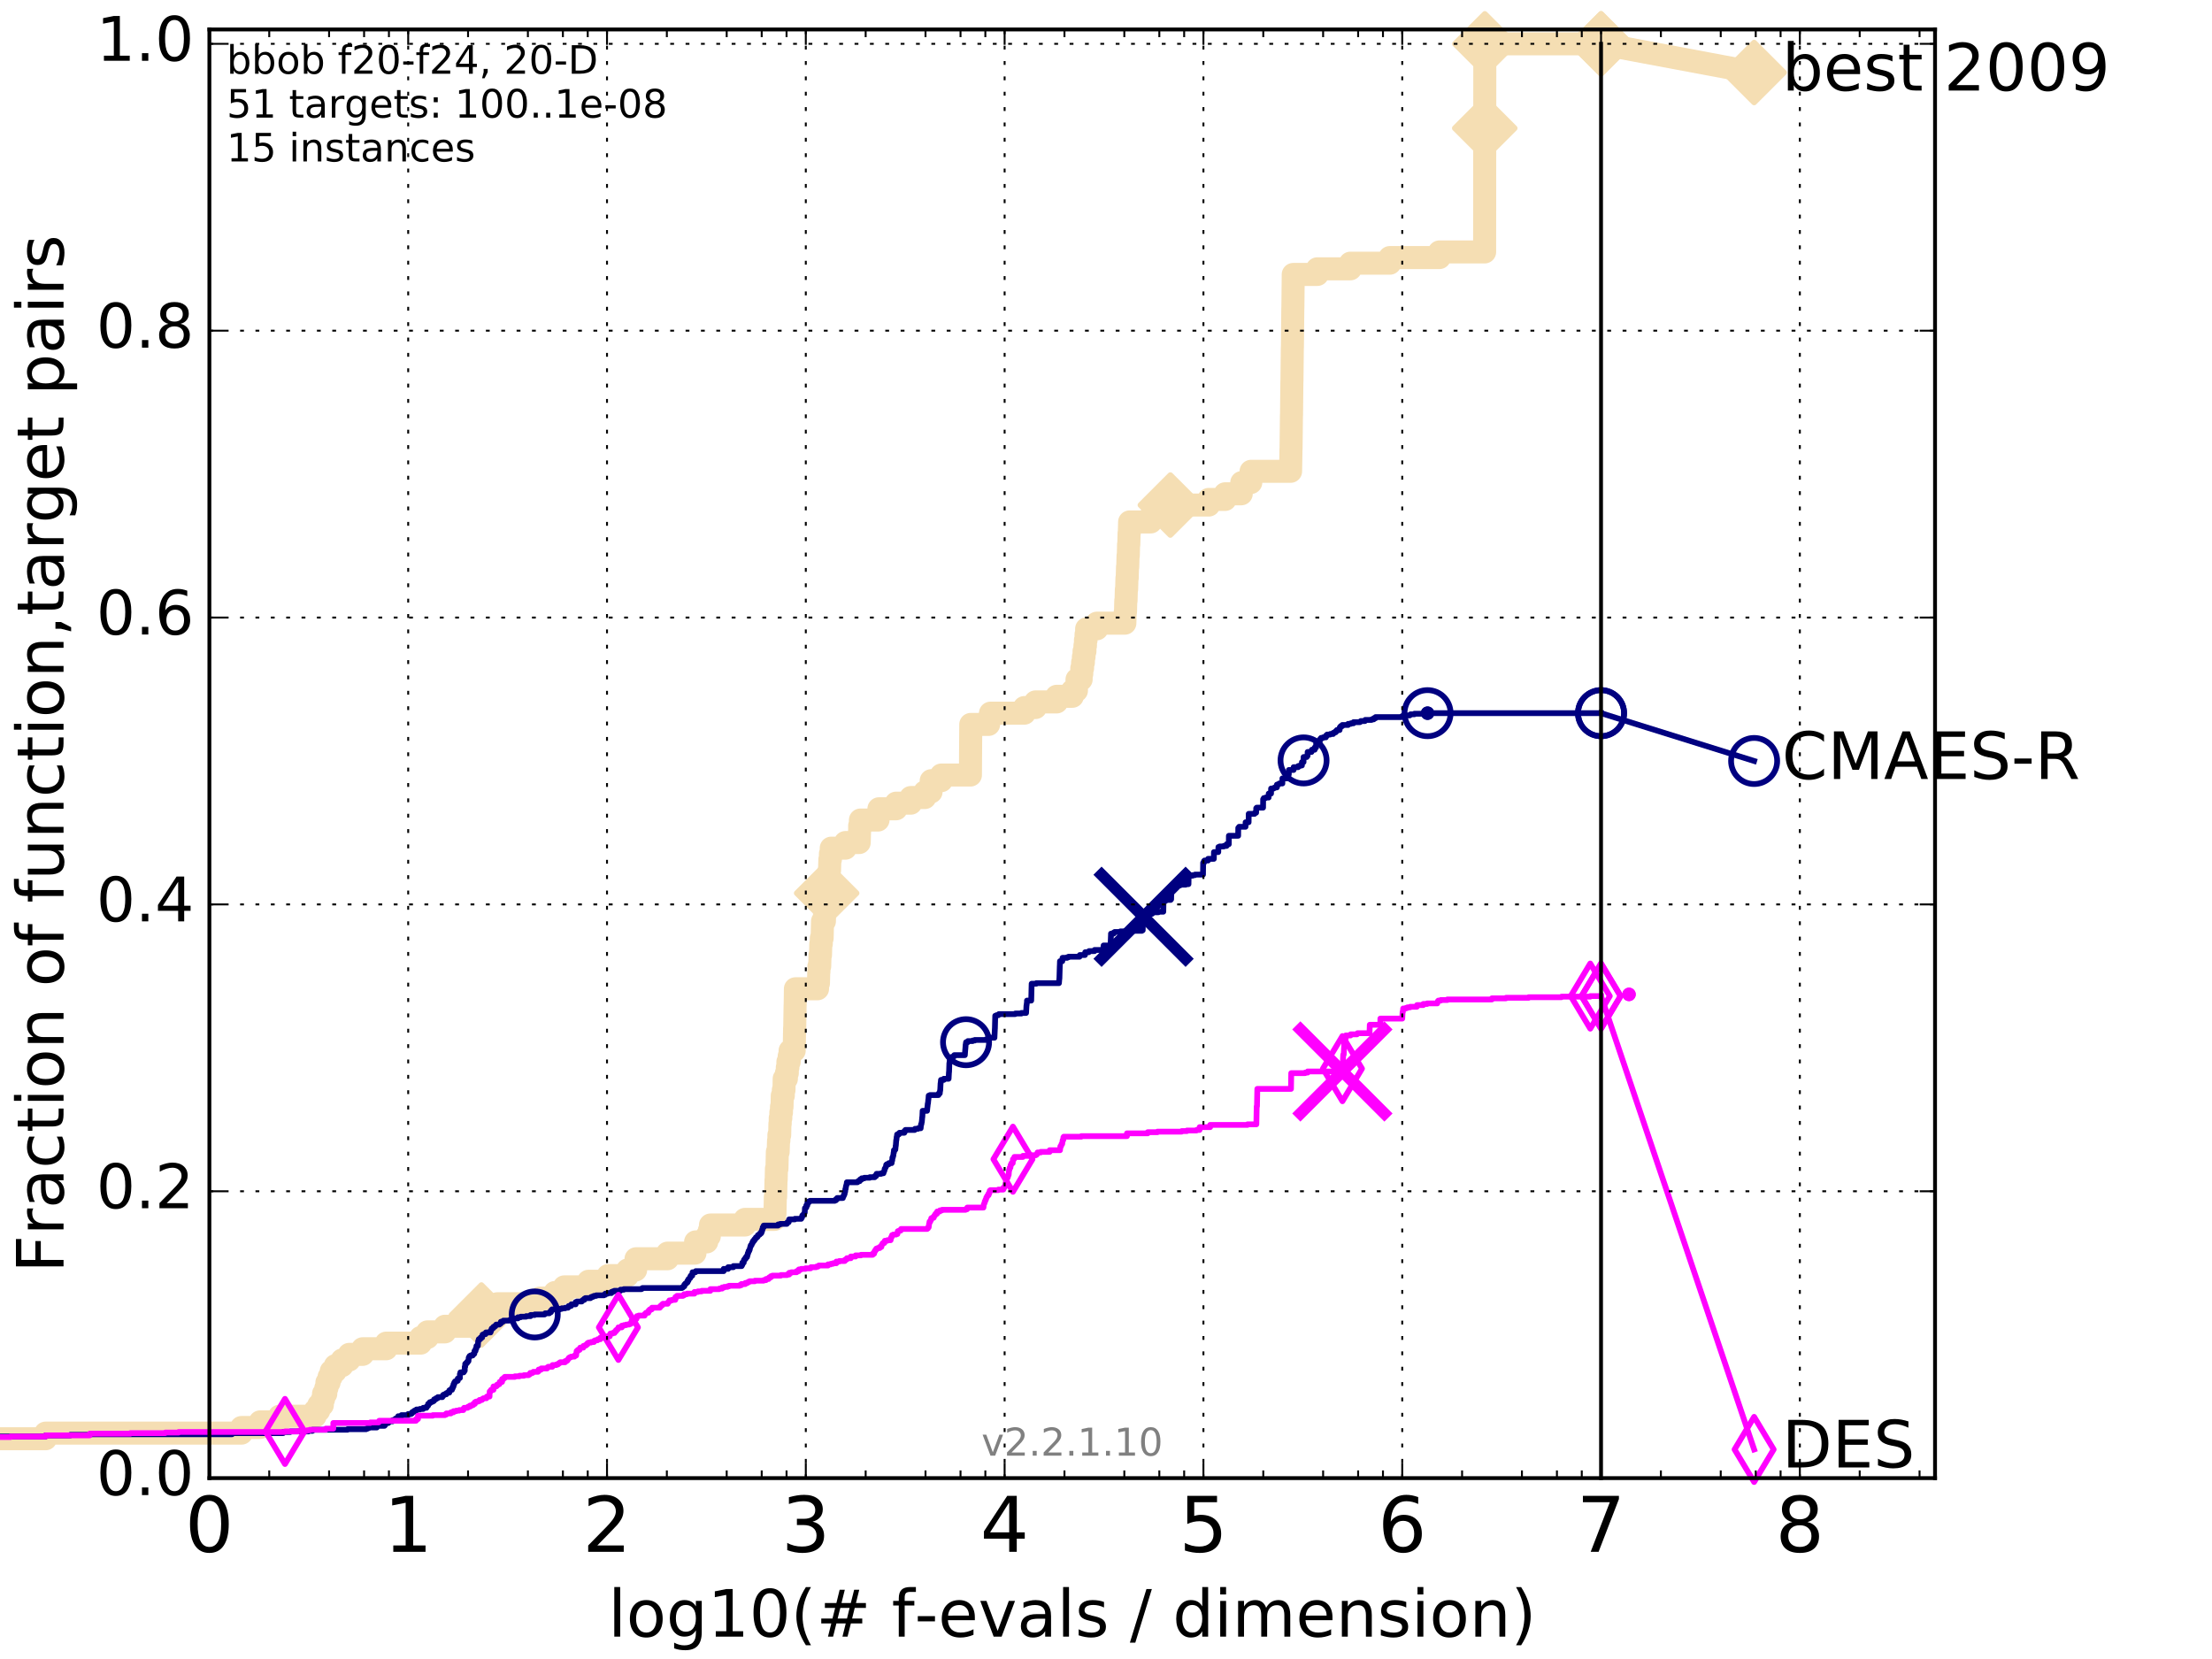 <?xml version="1.0" encoding="utf-8" standalone="no"?>
<!DOCTYPE svg PUBLIC "-//W3C//DTD SVG 1.1//EN"
  "http://www.w3.org/Graphics/SVG/1.1/DTD/svg11.dtd">
<!-- Created with matplotlib (http://matplotlib.org/) -->
<svg height="432pt" version="1.1" viewBox="0 0 576 432" width="576pt" xmlns="http://www.w3.org/2000/svg" xmlns:xlink="http://www.w3.org/1999/xlink">
 <defs>
  <style type="text/css">
*{stroke-linecap:butt;stroke-linejoin:round;stroke-miterlimit:100000;}
  </style>
 </defs>
 <g id="figure_1">
  <g id="patch_1">
   <path d="M 0 432 
L 576 432 
L 576 0 
L 0 0 
z
" style="fill:#ffffff;"/>
  </g>
  <g id="axes_1">
   <g id="patch_2">
    <path d="M 54.525 384.9 
L 503.88 384.9 
L 503.88 7.678 
L 54.525 7.678 
z
" style="fill:#ffffff;"/>
   </g>
   <g id="line2d_1">
    <path d="M -1 374.647 
L 11.872 374.647 
L 11.872 373.183 
L 62.879 373.183 
L 62.879 371.718 
L 67.74 371.718 
L 67.74 370.253 
L 72.757 370.253 
L 72.757 368.789 
L 82.039 368.789 
L 82.039 367.324 
L 83.01 367.324 
L 83.01 365.859 
L 83.94 365.859 
L 83.94 364.395 
L 84.242 364.395 
L 84.242 362.93 
L 84.834 362.93 
L 84.834 361.466 
L 85.124 361.466 
L 85.124 360.001 
L 85.693 360.001 
L 85.693 358.536 
L 86.248 358.536 
L 86.248 357.072 
L 87.319 357.072 
L 87.319 355.607 
L 89.078 355.607 
L 89.078 354.142 
L 90.934 354.142 
L 90.934 352.678 
L 94.431 352.678 
L 94.431 351.213 
L 100.563 351.213 
L 100.563 349.748 
L 109.534 349.748 
L 109.534 348.284 
L 111.311 348.284 
L 111.311 346.819 
L 115.855 346.819 
L 115.855 345.354 
L 124.824 345.354 
L 124.824 343.89 
L 125.36 343.89 
L 125.36 342.425 
L 128.374 342.425 
L 128.374 340.96 
L 129.483 340.96 
L 129.483 339.496 
L 140.555 339.496 
L 140.555 338.031 
L 144.499 338.031 
L 144.499 336.566 
L 146.931 336.566 
L 146.931 335.102 
L 153.242 335.102 
L 153.242 333.637 
L 158.32 333.637 
L 158.32 332.172 
L 163.401 332.172 
L 163.401 330.708 
L 165.515 330.708 
L 165.62 327.778 
L 173.815 327.778 
L 173.815 326.314 
L 180.97 326.314 
L 180.97 324.849 
L 181.132 324.849 
L 181.132 323.385 
L 184.031 323.385 
L 184.031 321.92 
L 184.704 321.92 
L 184.704 320.455 
L 185.001 320.455 
L 185.001 318.991 
L 193.988 318.991 
L 193.988 317.526 
L 201.674 317.526 
L 201.674 316.061 
L 201.8 316.061 
L 201.895 311.667 
L 201.978 311.667 
L 202.072 307.273 
L 202.119 307.273 
L 202.178 304.344 
L 202.318 304.344 
L 202.42 299.95 
L 202.637 299.95 
L 202.729 297.021 
L 202.823 297.021 
L 202.823 295.556 
L 203.032 295.556 
L 203.088 292.627 
L 203.168 292.627 
L 203.168 291.162 
L 203.324 291.162 
L 203.324 289.697 
L 203.493 289.697 
L 203.493 288.233 
L 203.637 288.233 
L 203.702 285.303 
L 203.976 285.303 
L 203.976 283.839 
L 204.153 283.839 
L 204.198 280.91 
L 204.776 280.91 
L 204.776 279.445 
L 205.011 279.445 
L 205.011 277.98 
L 205.166 277.98 
L 205.166 276.516 
L 205.5 276.516 
L 205.5 275.051 
L 205.737 275.051 
L 205.737 273.586 
L 206.807 273.586 
L 206.914 267.728 
L 206.944 267.728 
L 207.04 261.869 
L 207.057 261.869 
L 207.125 257.475 
L 212.887 257.475 
L 212.887 256.01 
L 213.129 256.01 
L 213.199 253.081 
L 213.251 253.081 
L 213.251 251.616 
L 213.449 251.616 
L 213.533 248.687 
L 213.657 248.687 
L 213.736 245.758 
L 213.867 245.758 
L 213.867 244.293 
L 214.083 244.293 
L 214.185 239.899 
L 214.674 239.899 
L 214.731 236.97 
L 214.802 236.97 
L 214.802 235.505 
L 215.182 235.505 
L 215.263 232.576 
L 215.359 232.576 
L 215.359 231.111 
L 215.569 231.111 
L 215.569 229.647 
L 215.852 229.647 
L 215.9 226.717 
L 216.007 226.717 
L 216.094 223.788 
L 216.239 223.788 
L 216.239 222.323 
L 216.452 222.323 
L 216.452 220.859 
L 220.137 220.859 
L 220.137 219.394 
L 223.738 219.394 
L 223.821 216.465 
L 223.853 216.465 
L 223.853 215 
L 224.051 215 
L 224.051 213.535 
L 228.632 213.535 
L 228.632 212.071 
L 228.87 212.071 
L 228.87 210.606 
L 233.346 210.606 
L 233.346 209.141 
L 237.166 209.141 
L 237.166 207.677 
L 240.819 207.677 
L 240.819 206.212 
L 242.443 206.212 
L 242.484 203.283 
L 245.114 203.283 
L 245.114 201.818 
L 252.696 201.818 
L 252.787 188.636 
L 257.429 188.636 
L 257.429 187.172 
L 257.919 187.172 
L 257.919 185.707 
L 266.751 185.707 
L 266.751 184.242 
L 269.636 184.242 
L 269.636 182.778 
L 275.158 182.778 
L 275.158 181.313 
L 279.241 181.313 
L 279.241 179.848 
L 280.302 179.848 
L 280.302 178.384 
L 280.453 178.384 
L 280.453 176.919 
L 281.528 176.919 
L 281.528 175.454 
L 281.695 175.454 
L 281.695 173.99 
L 281.903 173.99 
L 281.903 172.525 
L 282.111 172.525 
L 282.111 171.06 
L 282.283 171.06 
L 282.283 169.596 
L 282.517 169.596 
L 282.517 168.131 
L 282.648 168.131 
L 282.648 166.666 
L 282.806 166.666 
L 282.806 165.202 
L 282.958 165.202 
L 282.958 163.737 
L 285.628 163.737 
L 285.628 162.273 
L 292.91 162.273 
L 293.006 159.343 
L 293.077 159.343 
L 293.152 156.414 
L 293.222 156.414 
L 293.296 153.485 
L 293.371 153.485 
L 293.452 150.555 
L 293.524 150.555 
L 293.6 147.626 
L 293.665 147.626 
L 293.74 144.697 
L 293.81 144.697 
L 293.876 141.767 
L 293.942 141.767 
L 294.008 138.838 
L 294.065 138.838 
L 294.15 135.909 
L 299.656 135.909 
L 299.656 134.444 
L 304.319 134.444 
L 304.319 132.979 
L 304.756 132.979 
L 304.756 131.515 
L 314.755 131.515 
L 314.755 130.05 
L 319.014 130.05 
L 319.014 128.585 
L 323.215 128.585 
L 323.215 127.121 
L 323.352 127.121 
L 323.352 125.656 
L 325.697 125.656 
L 325.777 122.727 
L 336.065 122.727 
L 336.172 116.868 
L 336.19 116.868 
L 336.289 108.08 
L 336.308 108.08 
L 336.404 99.292 
L 336.422 99.292 
L 336.518 90.504 
L 336.538 90.504 
L 336.646 80.252 
L 336.662 80.252 
L 336.756 71.464 
L 343.027 71.464 
L 343.027 69.999 
L 351.635 69.999 
L 351.635 68.535 
L 361.906 68.535 
L 361.906 67.07 
L 374.823 67.07 
L 374.823 65.605 
L 386.593 65.605 
L 386.647 11.413 
L 416.908 11.413 
L 416.908 11.413 
" style="fill:none;stroke:#f5deb3;stroke-linecap:square;stroke-width:6.0;"/>
   </g>
   <g id="line2d_2">
    <defs>
     <path d="M -0 7.778 
L 7.778 0 
L 0 -7.778 
L -7.778 -0 
z
" id="m3fae8666d1" style="stroke:#f5deb3;stroke-linejoin:miter;stroke-width:1.5;"/>
    </defs>
    <g>
     <use style="fill:#f5deb3;stroke:#f5deb3;stroke-linejoin:miter;stroke-width:1.5;" x="125.36" xlink:href="#m3fae8666d1" y="342.425"/>
     <use style="fill:#f5deb3;stroke:#f5deb3;stroke-linejoin:miter;stroke-width:1.5;" x="215.263" xlink:href="#m3fae8666d1" y="232.576"/>
     <use style="fill:#f5deb3;stroke:#f5deb3;stroke-linejoin:miter;stroke-width:1.5;" x="304.756" xlink:href="#m3fae8666d1" y="131.515"/>
     <use style="fill:#f5deb3;stroke:#f5deb3;stroke-linejoin:miter;stroke-width:1.5;" x="386.626" xlink:href="#m3fae8666d1" y="33.383"/>
     <use style="fill:#f5deb3;stroke:#f5deb3;stroke-linejoin:miter;stroke-width:1.5;" x="386.647" xlink:href="#m3fae8666d1" y="11.413"/>
     <use style="fill:#f5deb3;stroke:#f5deb3;stroke-linejoin:miter;stroke-width:1.5;" x="416.908" xlink:href="#m3fae8666d1" y="11.413"/>
    </g>
   </g>
   <g id="line2d_3">
    <path d="M -15527.947 758.387 
" style="fill:none;stroke:#f5deb3;stroke-linecap:square;stroke-width:6.0;"/>
    <g>
     <use style="fill:#f5deb3;stroke:#f5deb3;stroke-linejoin:miter;stroke-width:1.5;" x="-15527.947" xlink:href="#m3fae8666d1" y="758.387"/>
    </g>
   </g>
   <g id="line2d_4">
    <path d="M 416.908 11.413 
L 456.77 18.883 
" style="fill:none;stroke:#f5deb3;stroke-linecap:square;stroke-width:6.0;"/>
    <g>
     <use style="fill:#f5deb3;stroke:#f5deb3;stroke-linejoin:miter;stroke-width:1.5;" x="416.908" xlink:href="#m3fae8666d1" y="11.413"/>
     <use style="fill:#f5deb3;stroke:#f5deb3;stroke-linejoin:miter;stroke-width:1.5;" x="456.77" xlink:href="#m3fae8666d1" y="18.883"/>
    </g>
   </g>
   <g id="line2d_5">
    <defs>
     <path d="M 0 1.5 
C 0.398 1.5 0.779 1.342 1.061 1.061 
C 1.342 0.779 1.5 0.398 1.5 0 
C 1.5 -0.398 1.342 -0.779 1.061 -1.061 
C 0.779 -1.342 0.398 -1.5 0 -1.5 
C -0.398 -1.5 -0.779 -1.342 -1.061 -1.061 
C -1.342 -0.779 -1.5 -0.398 -1.5 0 
C -1.5 0.398 -1.342 0.779 -1.061 1.061 
C -0.779 1.342 -0.398 1.5 0 1.5 
z
" id="mf1e9ca789b" style="stroke:#f5deb3;stroke-width:0.5;"/>
    </defs>
    <g>
     <use style="fill:#f5deb3;stroke:#f5deb3;stroke-width:0.5;" x="386.647" xlink:href="#mf1e9ca789b" y="11.413"/>
     <use style="fill:#f5deb3;stroke:#f5deb3;stroke-width:0.5;" x="386.647" xlink:href="#mf1e9ca789b" y="11.413"/>
    </g>
   </g>
   <g id="line2d_6">
    <defs>
     <path d="M 0 1.5 
C 0.398 1.5 0.779 1.342 1.061 1.061 
C 1.342 0.779 1.5 0.398 1.5 0 
C 1.5 -0.398 1.342 -0.779 1.061 -1.061 
C 0.779 -1.342 0.398 -1.5 0 -1.5 
C -0.398 -1.5 -0.779 -1.342 -1.061 -1.061 
C -1.342 -0.779 -1.5 -0.398 -1.5 0 
C -1.5 0.398 -1.342 0.779 -1.061 1.061 
C -0.779 1.342 -0.398 1.5 0 1.5 
z
" id="m31210cfce3" style="stroke:#000080;stroke-width:0.5;"/>
    </defs>
    <g>
     <use style="fill:#000080;stroke:#000080;stroke-width:0.5;" x="371.73" xlink:href="#m31210cfce3" y="185.707"/>
     <use style="fill:#000080;stroke:#000080;stroke-width:0.5;" x="371.73" xlink:href="#m31210cfce3" y="185.707"/>
    </g>
   </g>
   <g id="line2d_7">
    <path d="M -1 374.062 
L 11.872 374.062 
L 11.872 373.769 
L 18.34 373.769 
L 18.34 373.622 
L 23.357 373.622 
L 23.357 373.476 
L 60.424 373.476 
L 60.424 373.183 
L 73.735 373.183 
L 73.735 372.89 
L 75.571 372.89 
L 75.571 372.743 
L 80.322 372.743 
L 80.322 372.597 
L 81.368 372.597 
L 81.368 372.304 
L 90.484 372.304 
L 90.484 372.158 
L 95.364 372.158 
L 95.364 372.011 
L 95.727 372.011 
L 95.727 371.865 
L 96.084 371.865 
L 96.084 371.718 
L 98.114 371.718 
L 98.114 371.279 
L 100.124 371.279 
L 100.124 371.132 
L 100.271 371.132 
L 100.271 370.839 
L 100.418 370.839 
L 100.418 370.693 
L 100.563 370.693 
L 100.563 370.546 
L 101.136 370.546 
L 101.136 370.253 
L 101.417 370.253 
L 101.417 370.107 
L 102.24 370.107 
L 102.24 369.814 
L 102.64 369.814 
L 102.64 369.668 
L 103.033 369.668 
L 103.033 369.375 
L 103.674 369.375 
L 103.674 368.789 
L 104.541 368.789 
L 104.541 368.496 
L 106.294 368.496 
L 106.294 368.203 
L 107.067 368.203 
L 107.067 368.056 
L 107.284 368.056 
L 107.284 367.764 
L 107.498 367.764 
L 107.498 367.617 
L 107.92 367.617 
L 107.92 367.324 
L 108.437 367.324 
L 108.437 367.031 
L 109.338 367.031 
L 109.338 366.885 
L 110.205 366.885 
L 110.205 366.592 
L 111.04 366.592 
L 111.04 366.299 
L 111.221 366.299 
L 111.311 366.006 
L 111.49 366.006 
L 111.49 365.567 
L 111.668 365.567 
L 111.668 365.42 
L 111.932 365.42 
L 111.932 365.127 
L 112.365 365.127 
L 112.365 364.981 
L 112.706 364.981 
L 112.706 364.834 
L 112.958 364.834 
L 113.041 364.395 
L 113.454 364.395 
L 113.535 364.102 
L 113.939 364.102 
L 114.019 363.809 
L 115.184 363.809 
L 115.184 363.516 
L 115.41 363.516 
L 115.41 363.223 
L 115.708 363.223 
L 115.708 363.077 
L 116.22 363.077 
L 116.22 362.784 
L 116.507 362.784 
L 116.507 362.637 
L 117.001 362.637 
L 117.001 362.051 
L 117.21 362.051 
L 117.21 361.905 
L 117.689 361.905 
L 117.689 361.466 
L 117.891 361.466 
L 117.891 361.026 
L 118.091 361.026 
L 118.091 360.44 
L 118.29 360.44 
L 118.29 360.001 
L 118.487 360.001 
L 118.487 359.708 
L 118.812 359.708 
L 118.812 359.561 
L 119.195 359.561 
L 119.195 358.976 
L 119.447 358.976 
L 119.447 358.829 
L 119.758 358.829 
L 119.758 357.804 
L 119.881 357.804 
L 119.881 357.364 
L 120.725 357.364 
L 120.725 357.218 
L 120.843 357.218 
L 120.843 356.925 
L 121.019 356.925 
L 121.019 355.9 
L 121.135 355.9 
L 121.135 355.168 
L 121.251 355.168 
L 121.251 355.021 
L 121.538 355.021 
L 121.538 354.875 
L 121.652 354.875 
L 121.652 354.582 
L 121.878 354.582 
L 121.878 354.435 
L 121.99 354.435 
L 122.046 353.556 
L 122.102 353.556 
L 122.102 353.41 
L 122.268 353.41 
L 122.268 353.117 
L 122.488 353.117 
L 122.488 352.971 
L 123.082 352.971 
L 123.135 352.678 
L 123.347 352.678 
L 123.347 352.531 
L 123.504 352.531 
L 123.556 351.799 
L 123.816 351.799 
L 123.867 351.213 
L 124.021 351.213 
L 124.072 350.481 
L 124.426 350.481 
L 124.526 349.162 
L 124.626 349.162 
L 124.676 348.723 
L 125.069 348.723 
L 125.166 348.284 
L 125.552 348.284 
L 125.647 347.551 
L 125.93 347.551 
L 125.93 347.405 
L 126.441 347.405 
L 126.532 346.965 
L 127.733 346.965 
L 127.733 346.526 
L 127.906 346.526 
L 127.992 346.087 
L 128.035 346.087 
L 128.035 345.94 
L 128.247 345.94 
L 128.247 345.794 
L 128.5 345.794 
L 128.5 345.501 
L 128.75 345.501 
L 128.75 345.354 
L 128.997 345.354 
L 129.079 345.061 
L 129.201 345.061 
L 129.201 344.915 
L 130.037 344.915 
L 130.037 344.768 
L 130.232 344.768 
L 130.232 344.622 
L 130.425 344.622 
L 130.425 344.183 
L 130.994 344.183 
L 131.069 343.89 
L 132.655 343.89 
L 132.655 343.743 
L 133.205 343.743 
L 133.205 343.597 
L 133.709 343.597 
L 133.709 343.45 
L 134.006 343.45 
L 134.006 343.304 
L 134.874 343.304 
L 134.874 343.011 
L 135.587 343.011 
L 135.587 342.864 
L 137.008 342.864 
L 137.008 342.718 
L 138.154 342.718 
L 138.154 342.425 
L 139.244 342.425 
L 139.244 342.279 
L 141.817 342.279 
L 141.817 342.132 
L 141.956 342.132 
L 141.956 341.986 
L 143.034 341.986 
L 143.1 341.693 
L 143.469 341.693 
L 143.469 341.253 
L 143.747 341.253 
L 143.747 340.96 
L 145.797 340.96 
L 145.797 340.814 
L 146.295 340.814 
L 146.295 340.667 
L 147.188 340.667 
L 147.188 340.521 
L 147.924 340.521 
L 147.994 340.228 
L 148.064 340.228 
L 148.064 340.082 
L 148.687 340.082 
L 148.789 339.642 
L 149.899 339.642 
L 149.899 339.056 
L 150.236 339.056 
L 150.236 338.91 
L 151.49 338.91 
L 151.49 338.763 
L 151.625 338.763 
L 151.625 338.617 
L 151.834 338.617 
L 151.834 338.47 
L 152.172 338.47 
L 152.172 338.178 
L 152.419 338.178 
L 152.419 338.031 
L 153.765 338.031 
L 153.765 337.885 
L 153.914 337.885 
L 153.914 337.738 
L 154.33 337.738 
L 154.33 337.592 
L 154.646 337.592 
L 154.646 337.445 
L 155.253 337.445 
L 155.253 337.299 
L 157.262 337.299 
L 157.262 337.152 
L 157.632 337.152 
L 157.632 336.859 
L 158.276 336.859 
L 158.276 336.713 
L 159.213 336.713 
L 159.213 336.42 
L 159.574 336.42 
L 159.574 336.273 
L 159.959 336.273 
L 159.959 336.127 
L 161.545 336.127 
L 161.545 335.834 
L 162.441 335.834 
L 162.441 335.688 
L 167.044 335.688 
L 167.044 335.541 
L 167.299 335.541 
L 167.299 335.395 
L 177.572 335.395 
L 177.572 335.248 
L 177.826 335.248 
L 177.826 335.102 
L 177.965 335.102 
L 177.965 334.955 
L 178.196 334.955 
L 178.21 334.516 
L 178.342 334.516 
L 178.342 334.369 
L 178.474 334.369 
L 178.474 334.223 
L 178.709 334.223 
L 178.816 333.93 
L 179.03 333.93 
L 179.03 333.491 
L 179.267 333.491 
L 179.298 333.051 
L 179.472 333.051 
L 179.472 332.905 
L 179.619 332.905 
L 179.619 332.758 
L 179.765 332.758 
L 179.791 332.319 
L 179.889 332.319 
L 179.889 332.172 
L 180.261 332.172 
L 180.328 331.294 
L 181.095 331.294 
L 181.176 331.001 
L 188.442 331.001 
L 188.442 330.415 
L 189.61 330.415 
L 189.61 329.975 
L 190.974 329.975 
L 190.974 329.683 
L 193.128 329.683 
L 193.199 329.39 
L 193.297 329.39 
L 193.297 328.804 
L 193.656 328.804 
L 193.729 328.071 
L 193.917 328.071 
L 193.94 327.778 
L 194.171 327.778 
L 194.239 327.339 
L 194.521 327.339 
L 194.547 326.9 
L 194.656 326.9 
L 194.731 326.314 
L 194.834 326.314 
L 194.943 325.728 
L 195.104 325.728 
L 195.151 325.435 
L 195.22 325.435 
L 195.317 324.849 
L 195.375 324.849 
L 195.441 324.41 
L 195.503 324.41 
L 195.503 324.263 
L 195.681 324.263 
L 195.767 323.97 
L 195.805 323.97 
L 195.836 323.677 
L 195.974 323.677 
L 196.032 323.238 
L 196.274 323.238 
L 196.274 322.945 
L 196.499 322.945 
L 196.499 322.652 
L 196.645 322.652 
L 196.645 322.506 
L 196.828 322.506 
L 196.828 322.213 
L 197.139 322.213 
L 197.139 322.066 
L 197.279 322.066 
L 197.351 321.627 
L 197.6 321.627 
L 197.6 321.48 
L 197.837 321.48 
L 197.866 321.188 
L 198.167 321.188 
L 198.167 321.041 
L 198.278 321.041 
L 198.295 320.602 
L 198.444 320.602 
L 198.459 320.162 
L 198.562 320.162 
L 198.621 319.576 
L 198.866 319.576 
L 198.866 319.137 
L 202.613 319.137 
L 202.613 318.844 
L 203.177 318.844 
L 203.177 318.698 
L 204.892 318.698 
L 204.892 318.551 
L 205.008 318.551 
L 205.046 318.258 
L 205.37 318.258 
L 205.37 317.965 
L 205.485 317.965 
L 205.485 317.526 
L 206.977 317.526 
L 206.977 317.379 
L 208.631 317.379 
L 208.64 317.086 
L 208.814 317.086 
L 208.915 316.501 
L 209.124 316.501 
L 209.207 316.208 
L 209.384 316.208 
L 209.491 315.768 
L 209.55 315.768 
L 209.605 314.597 
L 209.733 314.597 
L 209.733 314.45 
L 209.961 314.45 
L 209.972 313.864 
L 210.222 313.864 
L 210.25 313.132 
L 210.596 313.132 
L 210.596 312.839 
L 210.916 312.839 
L 210.916 312.693 
L 217.363 312.693 
L 217.363 312.546 
L 217.702 312.546 
L 217.702 312.253 
L 218.002 312.253 
L 218.002 311.96 
L 219.479 311.96 
L 219.56 311.521 
L 219.659 311.521 
L 219.735 311.228 
L 219.81 311.228 
L 219.81 310.935 
L 219.927 310.935 
L 219.991 310.349 
L 220.071 310.349 
L 220.128 309.617 
L 220.204 309.617 
L 220.289 308.884 
L 220.332 308.884 
L 220.417 308.445 
L 220.463 308.445 
L 220.526 307.859 
L 223.291 307.859 
L 223.291 307.713 
L 223.431 307.713 
L 223.431 307.566 
L 223.873 307.566 
L 223.969 307.127 
L 224.38 307.127 
L 224.38 306.834 
L 225.068 306.834 
L 225.068 306.687 
L 226.48 306.687 
L 226.48 306.541 
L 227.781 306.541 
L 227.781 306.248 
L 228.149 306.248 
L 228.252 305.662 
L 229.465 305.662 
L 229.465 305.516 
L 230.042 305.516 
L 230.149 305.076 
L 230.202 305.076 
L 230.3 304.783 
L 230.315 304.783 
L 230.368 304.344 
L 230.445 304.344 
L 230.551 304.051 
L 230.589 304.051 
L 230.683 303.758 
L 230.742 303.758 
L 230.763 303.319 
L 230.908 303.319 
L 230.908 303.172 
L 231.44 303.172 
L 231.44 302.879 
L 232.174 302.879 
L 232.28 302.147 
L 232.339 302.147 
L 232.382 301.415 
L 232.49 301.415 
L 232.551 300.975 
L 232.611 300.975 
L 232.707 300.097 
L 232.779 300.097 
L 232.779 299.511 
L 233.013 299.511 
L 233.013 299.364 
L 233.137 299.364 
L 233.239 298.339 
L 233.267 298.339 
L 233.373 296.874 
L 233.419 296.874 
L 233.505 295.995 
L 233.561 295.995 
L 233.608 295.41 
L 234.059 295.41 
L 234.059 295.117 
L 234.223 295.117 
L 234.223 294.97 
L 235.495 294.97 
L 235.495 294.531 
L 235.767 294.531 
L 235.767 294.238 
L 238.179 294.238 
L 238.263 293.945 
L 239.042 293.945 
L 239.042 293.798 
L 239.738 293.798 
L 239.835 292.773 
L 239.917 292.773 
L 240.008 292.187 
L 240.039 292.187 
L 240.149 290.869 
L 240.176 290.869 
L 240.25 289.258 
L 241.401 289.258 
L 241.497 288.233 
L 241.513 288.233 
L 241.596 287.354 
L 241.639 287.354 
L 241.735 286.329 
L 241.757 286.329 
L 241.83 285.303 
L 242.152 285.303 
L 242.152 285.157 
L 244.367 285.157 
L 244.446 284.718 
L 244.715 284.718 
L 244.783 283.985 
L 244.828 283.985 
L 244.924 282.081 
L 244.949 282.081 
L 245.034 281.202 
L 245.767 281.202 
L 245.767 280.91 
L 247.015 280.91 
L 247.109 279.152 
L 247.134 279.152 
L 247.214 276.808 
L 247.262 276.808 
L 247.341 275.637 
L 247.885 275.637 
L 247.9 275.197 
L 248.255 275.197 
L 248.255 275.051 
L 248.488 275.051 
L 248.488 274.758 
L 251.243 274.758 
L 251.352 273.293 
L 251.36 273.293 
L 251.462 271.975 
L 251.486 271.975 
L 251.558 271.389 
L 252 271.389 
L 252.034 271.096 
L 253.261 271.096 
L 253.261 270.95 
L 253.836 270.95 
L 253.836 270.803 
L 256.745 270.803 
L 256.745 270.657 
L 257.37 270.657 
L 257.429 270.218 
L 258.95 270.218 
L 259.057 267.874 
L 259.068 267.874 
L 259.157 264.505 
L 259.482 264.505 
L 259.482 264.359 
L 259.968 264.359 
L 259.968 264.212 
L 260.111 264.212 
L 260.111 264.066 
L 264.373 264.066 
L 264.373 263.92 
L 265.963 263.92 
L 265.963 263.773 
L 267.189 263.773 
L 267.287 261.869 
L 267.303 261.869 
L 267.414 260.99 
L 267.422 260.99 
L 267.423 260.551 
L 268.526 260.551 
L 268.634 256.303 
L 268.64 256.303 
L 268.64 256.157 
L 269.846 256.157 
L 269.846 256.01 
L 275.748 256.01 
L 275.848 254.839 
L 275.865 254.839 
L 275.969 251.47 
L 275.978 251.47 
L 276.016 250.298 
L 276.615 250.298 
L 276.679 249.419 
L 277.876 249.419 
L 277.876 249.273 
L 278.245 249.273 
L 278.245 249.127 
L 281.117 249.127 
L 281.178 248.687 
L 282.524 248.687 
L 282.589 247.955 
L 283.517 247.955 
L 283.574 247.662 
L 285.015 247.662 
L 285.015 247.369 
L 287.271 247.369 
L 287.378 246.197 
L 289.185 246.197 
L 289.291 243.561 
L 289.298 243.561 
L 289.3 243.121 
L 289.98 243.121 
L 290.005 242.829 
L 290.259 242.829 
L 290.259 242.682 
L 291.726 242.682 
L 291.726 242.536 
L 293.126 242.536 
L 293.126 242.389 
L 297.34 242.389 
L 297.34 242.243 
L 297.563 242.243 
L 297.643 238.727 
L 297.8 238.727 
L 297.805 238.435 
L 298.054 238.435 
L 298.092 237.995 
L 299.906 237.995 
L 299.906 237.849 
L 300.105 237.849 
L 300.113 237.556 
L 301.644 237.556 
L 301.644 237.409 
L 302.919 237.409 
L 302.971 234.626 
L 303.487 234.626 
L 303.487 234.334 
L 304.838 234.334 
L 304.838 234.187 
L 304.959 234.187 
L 305.023 231.258 
L 305.215 231.258 
L 305.215 230.818 
L 305.54 230.818 
L 305.54 230.672 
L 306.557 230.672 
L 306.557 230.525 
L 307.354 230.525 
L 307.354 230.379 
L 308.729 230.379 
L 308.729 230.232 
L 309.478 230.232 
L 309.524 228.035 
L 310.551 228.035 
L 310.551 227.889 
L 311.16 227.889 
L 311.16 227.743 
L 313.256 227.743 
L 313.301 224.667 
L 313.505 224.667 
L 313.513 224.227 
L 313.641 224.227 
L 313.641 224.081 
L 314.572 224.081 
L 314.579 223.642 
L 316.082 223.642 
L 316.112 221.884 
L 317.236 221.884 
L 317.274 220.566 
L 317.586 220.566 
L 317.586 220.419 
L 318.668 220.419 
L 318.668 220.273 
L 319.407 220.273 
L 319.407 219.833 
L 319.973 219.833 
L 319.998 217.636 
L 322.413 217.636 
L 322.439 215.586 
L 322.581 215.586 
L 322.667 215.293 
L 324.331 215.293 
L 324.349 214.121 
L 325.136 214.121 
L 325.165 211.924 
L 326.685 211.924 
L 326.768 211.631 
L 327.094 211.631 
L 327.114 210.46 
L 327.242 210.46 
L 327.242 210.313 
L 328.897 210.313 
L 328.919 208.116 
L 329.022 208.116 
L 329.09 207.823 
L 329.567 207.823 
L 329.567 207.677 
L 330.351 207.677 
L 330.366 206.652 
L 330.972 206.652 
L 330.989 205.333 
L 331.642 205.333 
L 331.642 205.187 
L 331.921 205.187 
L 331.921 205.04 
L 332.499 205.04 
L 332.506 204.308 
L 332.902 204.308 
L 332.902 204.162 
L 333.113 204.162 
L 333.113 204.015 
L 333.926 204.015 
L 333.936 202.697 
L 335.097 202.697 
L 335.106 201.672 
L 335.598 201.672 
L 335.616 200.5 
L 336.848 200.5 
L 336.859 199.768 
L 338.041 199.768 
L 338.042 199.475 
L 338.48 199.475 
L 338.48 199.328 
L 339.014 199.328 
L 339.019 198.449 
L 339.439 198.449 
L 339.449 197.131 
L 340.268 197.131 
L 340.268 196.838 
L 340.491 196.838 
L 340.502 195.813 
L 341.511 195.813 
L 341.614 195.227 
L 342.346 195.227 
L 342.35 194.641 
L 342.711 194.641 
L 342.721 193.616 
L 343.432 193.616 
L 343.432 193.47 
L 343.631 193.47 
L 343.636 192.591 
L 343.876 192.591 
L 343.876 192.298 
L 344.006 192.298 
L 344.006 192.151 
L 344.52 192.151 
L 344.52 192.005 
L 345.25 192.005 
L 345.254 191.566 
L 345.571 191.566 
L 345.573 191.273 
L 346.384 191.273 
L 346.384 191.126 
L 347.161 191.126 
L 347.161 190.833 
L 347.461 190.833 
L 347.461 190.687 
L 347.824 190.687 
L 347.825 190.394 
L 348.113 190.394 
L 348.114 190.101 
L 348.832 190.101 
L 348.888 189.369 
L 349.13 189.369 
L 349.13 189.076 
L 349.535 189.076 
L 349.538 188.783 
L 351.043 188.783 
L 351.045 188.49 
L 351.748 188.49 
L 351.748 188.343 
L 352.453 188.343 
L 352.456 188.05 
L 354.134 188.05 
L 354.134 187.904 
L 354.353 187.904 
L 354.353 187.757 
L 355.437 187.757 
L 355.496 187.465 
L 357.159 187.465 
L 357.159 187.318 
L 357.715 187.318 
L 357.719 187.025 
L 358.191 187.025 
L 358.192 186.732 
L 364.928 186.732 
L 364.928 186.586 
L 365.166 186.586 
L 365.166 186.439 
L 366.035 186.439 
L 366.035 186.293 
L 367.09 186.293 
L 367.09 186.146 
L 367.307 186.146 
L 367.307 186 
L 368.305 186 
L 368.305 185.853 
L 371.73 185.853 
L 371.73 185.707 
L 416.908 185.707 
L 416.908 185.707 
" style="fill:none;stroke:#000080;stroke-linecap:square;stroke-width:1.5;"/>
   </g>
   <g id="line2d_8">
    <defs>
     <path d="M 0 6 
C 1.591 6 3.117 5.368 4.243 4.243 
C 5.368 3.117 6 1.591 6 0 
C 6 -1.591 5.368 -3.117 4.243 -4.243 
C 3.117 -5.368 1.591 -6 0 -6 
C -1.591 -6 -3.117 -5.368 -4.243 -4.243 
C -5.368 -3.117 -6 -1.591 -6 0 
C -6 1.591 -5.368 3.117 -4.243 4.243 
C -3.117 5.368 -1.591 6 0 6 
z
" id="mfb1d2c6e9b" style="stroke:#000080;stroke-width:1.5;"/>
    </defs>
    <g>
     <use style="fill:none;stroke:#000080;stroke-width:1.5;" x="139.244" xlink:href="#mfb1d2c6e9b" y="342.279"/>
     <use style="fill:none;stroke:#000080;stroke-width:1.5;" x="251.558" xlink:href="#mfb1d2c6e9b" y="271.389"/>
     <use style="fill:none;stroke:#000080;stroke-width:1.5;" x="339.444" xlink:href="#mfb1d2c6e9b" y="198.01"/>
     <use style="fill:none;stroke:#000080;stroke-width:1.5;" x="371.73" xlink:href="#mfb1d2c6e9b" y="185.707"/>
     <use style="fill:none;stroke:#000080;stroke-width:1.5;" x="416.908" xlink:href="#mfb1d2c6e9b" y="185.707"/>
    </g>
   </g>
   <g id="line2d_9">
    <path d="M -15527.947 758.387 
" style="fill:none;stroke:#000080;stroke-linecap:square;stroke-width:1.5;"/>
    <g>
     <use style="fill:none;stroke:#000080;stroke-width:1.5;" x="-15527.947" xlink:href="#mfb1d2c6e9b" y="758.387"/>
    </g>
   </g>
   <g id="line2d_10">
    <path clip-path="url(#p4ad50ccc33)" d="M 297.786 238.727 
" style="fill:none;stroke:#000080;stroke-linecap:square;"/>
    <defs>
     <path d="M -12 12 
L 12 -12 
M -12 -12 
L 12 12 
" id="m14e23afda6" style="stroke:#000080;stroke-width:3.0;"/>
    </defs>
    <g clip-path="url(#p4ad50ccc33)">
     <use style="fill:#000080;stroke:#000080;stroke-width:3.0;" x="297.786" xlink:href="#m14e23afda6" y="238.727"/>
    </g>
   </g>
   <g id="line2d_11">
    <defs>
     <path d="M 0 1.5 
C 0.398 1.5 0.779 1.342 1.061 1.061 
C 1.342 0.779 1.5 0.398 1.5 0 
C 1.5 -0.398 1.342 -0.779 1.061 -1.061 
C 0.779 -1.342 0.398 -1.5 0 -1.5 
C -0.398 -1.5 -0.779 -1.342 -1.061 -1.061 
C -1.342 -0.779 -1.5 -0.398 -1.5 0 
C -1.5 0.398 -1.342 0.779 -1.061 1.061 
C -0.779 1.342 -0.398 1.5 0 1.5 
z
" id="m62a3135e68" style="stroke:#ff00ff;stroke-width:0.5;"/>
    </defs>
    <g>
     <use style="fill:#ff00ff;stroke:#ff00ff;stroke-width:0.5;" x="424.19" xlink:href="#m62a3135e68" y="258.94"/>
     <use style="fill:#ff00ff;stroke:#ff00ff;stroke-width:0.5;" x="424.19" xlink:href="#m62a3135e68" y="258.94"/>
    </g>
   </g>
   <g id="line2d_12">
    <path d="M -1 374.208 
L 2.756 374.208 
L 2.756 374.062 
L 11.872 374.062 
L 11.872 373.769 
L 23.357 373.769 
L 23.357 373.329 
L 33.924 373.329 
L 33.924 373.183 
L 43.04 373.183 
L 43.04 373.036 
L 46.506 373.036 
L 46.506 372.89 
L 74.208 372.89 
L 74.208 372.743 
L 77.674 372.743 
L 77.674 372.597 
L 79.962 372.597 
L 79.962 372.45 
L 80.676 372.45 
L 80.676 372.304 
L 84.834 372.304 
L 84.834 372.011 
L 86.79 372.011 
L 86.79 370.546 
L 96.435 370.546 
L 96.435 370.4 
L 98.594 370.4 
L 98.594 370.253 
L 98.752 370.253 
L 98.752 369.961 
L 108.334 369.961 
L 108.334 369.521 
L 108.842 369.521 
L 108.842 368.642 
L 112.706 368.642 
L 112.706 368.496 
L 115.855 368.496 
L 115.855 368.349 
L 116.22 368.349 
L 116.22 368.056 
L 117.416 368.056 
L 117.416 367.764 
L 118.091 367.764 
L 118.091 367.471 
L 118.812 367.471 
L 118.812 367.324 
L 119.572 367.324 
L 119.572 367.178 
L 120.666 367.178 
L 120.725 366.738 
L 120.843 366.738 
L 120.843 366.592 
L 121.765 366.592 
L 121.765 366.445 
L 121.878 366.445 
L 121.878 366.299 
L 122.378 366.299 
L 122.378 366.006 
L 122.921 366.006 
L 122.921 365.859 
L 123.241 365.859 
L 123.241 365.567 
L 123.66 365.567 
L 123.66 365.127 
L 123.918 365.127 
L 123.918 364.981 
L 124.476 364.981 
L 124.476 364.834 
L 124.873 364.834 
L 124.873 364.541 
L 125.504 364.541 
L 125.504 364.395 
L 125.647 364.395 
L 125.647 364.248 
L 125.883 364.248 
L 125.883 364.102 
L 126.669 364.102 
L 126.76 363.663 
L 127.472 363.663 
L 127.516 362.344 
L 127.777 362.344 
L 127.863 361.905 
L 128.5 361.905 
L 128.5 361.026 
L 129.241 361.026 
L 129.241 360.88 
L 129.403 360.88 
L 129.403 360.587 
L 129.722 360.587 
L 129.722 360.44 
L 130.037 360.44 
L 130.115 359.854 
L 130.73 359.854 
L 130.73 359.122 
L 131.106 359.122 
L 131.106 358.829 
L 131.439 358.829 
L 131.439 358.536 
L 134.071 358.536 
L 134.071 358.39 
L 135.249 358.39 
L 135.249 358.243 
L 136.427 358.243 
L 136.427 358.097 
L 137.63 358.097 
L 137.63 357.95 
L 137.88 357.95 
L 137.88 357.804 
L 138.072 357.804 
L 138.072 357.511 
L 138.692 357.511 
L 138.692 357.364 
L 138.878 357.364 
L 138.878 357.218 
L 140.085 357.218 
L 140.085 357.072 
L 140.26 357.072 
L 140.26 356.632 
L 140.92 356.632 
L 140.92 356.339 
L 142.479 356.339 
L 142.546 356.046 
L 142.769 356.046 
L 142.769 355.9 
L 143.831 355.9 
L 143.874 355.46 
L 144.846 355.46 
L 144.846 355.314 
L 145.267 355.314 
L 145.267 355.168 
L 145.445 355.168 
L 145.445 355.021 
L 145.66 355.021 
L 145.66 354.875 
L 145.874 354.875 
L 145.874 354.728 
L 147.152 354.728 
L 147.152 354.435 
L 147.532 354.435 
L 147.532 354.289 
L 147.746 354.289 
L 147.835 353.996 
L 147.941 353.996 
L 148.047 353.703 
L 148.152 353.703 
L 148.152 353.556 
L 148.412 353.556 
L 148.412 353.41 
L 148.721 353.41 
L 148.721 353.263 
L 149.59 353.263 
L 149.59 352.971 
L 150.028 352.971 
L 150.108 352.092 
L 150.156 352.092 
L 150.156 351.799 
L 150.458 351.799 
L 150.458 351.506 
L 150.926 351.506 
L 151.018 351.066 
L 151.08 351.066 
L 151.08 350.92 
L 151.893 350.92 
L 151.908 350.481 
L 152.303 350.481 
L 152.303 350.334 
L 152.649 350.334 
L 152.721 350.041 
L 152.99 350.041 
L 152.99 349.748 
L 153.256 349.748 
L 153.256 349.602 
L 153.887 349.602 
L 153.887 349.455 
L 154.672 349.455 
L 154.672 349.162 
L 154.945 349.162 
L 154.945 349.016 
L 155.582 349.016 
L 155.669 348.723 
L 156.347 348.723 
L 156.371 348.284 
L 157.413 348.284 
L 157.413 348.137 
L 158.097 348.137 
L 158.097 347.991 
L 158.771 347.991 
L 158.771 347.551 
L 158.934 347.551 
L 158.934 347.258 
L 159.479 347.258 
L 159.479 347.112 
L 160.011 347.112 
L 160.011 346.819 
L 160.226 346.819 
L 160.226 346.673 
L 160.399 346.673 
L 160.399 346.38 
L 160.591 346.38 
L 160.591 346.233 
L 160.781 346.233 
L 160.781 346.087 
L 160.91 346.087 
L 160.91 345.94 
L 161.029 345.94 
L 161.029 345.647 
L 161.908 345.647 
L 161.908 345.208 
L 162.451 345.208 
L 162.451 345.061 
L 163.062 345.061 
L 163.062 344.915 
L 163.797 344.915 
L 163.797 344.768 
L 164.194 344.768 
L 164.194 344.622 
L 164.424 344.622 
L 164.475 343.89 
L 165.345 343.89 
L 165.345 343.45 
L 165.724 343.45 
L 165.724 342.864 
L 165.844 342.864 
L 165.844 342.718 
L 166.316 342.718 
L 166.316 342.571 
L 167.873 342.571 
L 167.916 342.132 
L 168.09 342.132 
L 168.09 341.986 
L 168.212 341.986 
L 168.212 341.839 
L 168.819 341.839 
L 168.916 341.253 
L 169.213 341.253 
L 169.22 340.96 
L 169.714 340.96 
L 169.781 340.521 
L 171.815 340.521 
L 171.815 340.375 
L 171.949 340.375 
L 171.949 340.082 
L 172.13 340.082 
L 172.13 339.935 
L 172.423 339.935 
L 172.423 339.642 
L 172.618 339.642 
L 172.618 339.496 
L 173.876 339.496 
L 173.876 339.203 
L 173.998 339.203 
L 173.998 339.056 
L 174.186 339.056 
L 174.186 338.91 
L 174.312 338.91 
L 174.312 338.617 
L 174.973 338.617 
L 174.973 338.47 
L 175.851 338.47 
L 175.882 337.738 
L 176.26 337.738 
L 176.26 337.445 
L 177.84 337.445 
L 177.84 337.299 
L 178.136 337.299 
L 178.136 337.006 
L 178.897 337.006 
L 178.897 336.859 
L 180.831 336.859 
L 180.831 336.42 
L 181.736 336.42 
L 181.736 336.273 
L 182.707 336.273 
L 182.707 336.127 
L 184.971 336.127 
L 184.971 335.688 
L 187.314 335.688 
L 187.314 335.541 
L 188.045 335.541 
L 188.045 335.248 
L 188.601 335.248 
L 188.601 335.102 
L 189.424 335.102 
L 189.424 334.955 
L 189.844 334.955 
L 189.844 334.809 
L 192.592 334.809 
L 192.592 334.662 
L 193.043 334.662 
L 193.043 334.369 
L 194.081 334.369 
L 194.081 334.076 
L 194.651 334.076 
L 194.651 333.93 
L 194.849 333.93 
L 194.849 333.784 
L 195.182 333.784 
L 195.182 333.637 
L 196.556 333.637 
L 196.556 333.491 
L 198.825 333.491 
L 198.825 333.344 
L 199.464 333.344 
L 199.464 333.051 
L 200.152 333.051 
L 200.152 332.758 
L 200.319 332.758 
L 200.319 332.612 
L 200.727 332.612 
L 200.727 332.319 
L 201.133 332.319 
L 201.133 332.172 
L 203.318 332.172 
L 203.318 332.026 
L 204.959 332.026 
L 204.959 331.88 
L 205.506 331.88 
L 205.506 331.44 
L 206.063 331.44 
L 206.063 331.294 
L 207.437 331.294 
L 207.437 331.001 
L 208.01 331.001 
L 208.021 330.561 
L 208.616 330.561 
L 208.616 330.415 
L 209.748 330.415 
L 209.748 330.268 
L 211.089 330.268 
L 211.163 329.975 
L 212.544 329.975 
L 212.544 329.829 
L 212.992 329.829 
L 212.992 329.683 
L 213.199 329.683 
L 213.199 329.536 
L 215.608 329.536 
L 215.608 329.243 
L 216.322 329.243 
L 216.322 329.097 
L 216.893 329.097 
L 216.893 328.95 
L 217.778 328.95 
L 217.778 328.511 
L 218.549 328.511 
L 218.549 328.364 
L 219.982 328.364 
L 219.982 328.071 
L 220.277 328.071 
L 220.277 327.925 
L 220.529 327.925 
L 220.529 327.632 
L 221.557 327.632 
L 221.557 327.193 
L 222.797 327.193 
L 222.797 326.9 
L 224.189 326.9 
L 224.189 326.753 
L 227.243 326.753 
L 227.243 326.46 
L 227.615 326.46 
L 227.698 325.874 
L 227.854 325.874 
L 227.879 325.581 
L 228 325.581 
L 228 325.435 
L 228.175 325.435 
L 228.175 325.142 
L 228.525 325.142 
L 228.525 324.996 
L 229.071 324.996 
L 229.071 324.703 
L 229.506 324.703 
L 229.607 324.117 
L 229.712 324.117 
L 229.785 323.824 
L 229.895 323.824 
L 229.895 323.677 
L 230.281 323.677 
L 230.331 323.385 
L 230.403 323.385 
L 230.403 323.092 
L 231.046 323.092 
L 231.046 322.945 
L 231.915 322.945 
L 232.017 322.213 
L 232.169 322.213 
L 232.253 321.773 
L 232.287 321.773 
L 232.287 321.627 
L 232.586 321.627 
L 232.586 321.48 
L 233.335 321.48 
L 233.335 321.334 
L 233.684 321.334 
L 233.779 320.602 
L 234.121 320.602 
L 234.121 320.455 
L 234.52 320.455 
L 234.52 320.309 
L 234.641 320.309 
L 234.641 320.016 
L 241.434 320.016 
L 241.434 319.869 
L 241.634 319.869 
L 241.674 319.576 
L 241.833 319.576 
L 241.931 318.698 
L 241.97 318.698 
L 242.047 318.112 
L 242.253 318.112 
L 242.356 317.672 
L 242.467 317.672 
L 242.498 317.233 
L 242.734 317.233 
L 242.734 317.086 
L 243.145 317.086 
L 243.235 316.647 
L 243.317 316.647 
L 243.317 316.501 
L 243.481 316.501 
L 243.582 316.208 
L 243.604 316.208 
L 243.604 316.061 
L 243.985 316.061 
L 244.044 315.475 
L 244.71 315.475 
L 244.749 315.182 
L 245.301 315.182 
L 245.301 315.036 
L 251.421 315.036 
L 251.421 314.89 
L 251.826 314.89 
L 251.874 314.45 
L 256.086 314.45 
L 256.19 313.571 
L 256.226 313.571 
L 256.325 313.278 
L 256.385 313.278 
L 256.429 312.839 
L 256.544 312.839 
L 256.624 312.4 
L 256.731 312.4 
L 256.81 311.96 
L 256.844 311.96 
L 256.844 311.814 
L 256.967 311.814 
L 257.045 311.521 
L 257.086 311.521 
L 257.086 311.374 
L 257.234 311.374 
L 257.234 311.228 
L 257.421 311.228 
L 257.421 310.788 
L 257.618 310.788 
L 257.727 310.056 
L 257.909 310.056 
L 257.909 309.91 
L 259.963 309.91 
L 259.963 309.763 
L 261.258 309.763 
L 261.258 309.324 
L 261.484 309.324 
L 261.484 309.177 
L 261.604 309.177 
L 261.628 308.884 
L 261.777 308.884 
L 261.875 308.006 
L 261.947 308.006 
L 262.032 307.42 
L 262.063 307.42 
L 262.17 306.834 
L 262.303 306.834 
L 262.303 306.541 
L 262.452 306.541 
L 262.537 305.955 
L 262.653 305.955 
L 262.759 304.637 
L 262.852 304.637 
L 262.929 304.051 
L 263.108 304.051 
L 263.184 303.319 
L 263.317 303.319 
L 263.395 302.879 
L 263.712 302.879 
L 263.77 301.854 
L 264.05 301.854 
L 264.138 301.268 
L 266.365 301.268 
L 266.365 300.975 
L 268.621 300.975 
L 268.621 300.829 
L 269.72 300.829 
L 269.72 300.682 
L 269.952 300.682 
L 269.952 300.536 
L 270.064 300.536 
L 270.173 300.097 
L 270.983 300.097 
L 270.983 299.95 
L 273.328 299.95 
L 273.333 299.511 
L 276.025 299.511 
L 276.121 298.485 
L 276.3 298.485 
L 276.394 298.046 
L 276.413 298.046 
L 276.413 297.9 
L 276.587 297.9 
L 276.694 297.021 
L 276.715 297.021 
L 276.715 296.874 
L 276.869 296.874 
L 276.907 296.142 
L 277.009 296.142 
L 277.009 295.995 
L 281.566 295.995 
L 281.566 295.849 
L 293.457 295.849 
L 293.457 295.117 
L 298.859 295.117 
L 298.859 294.824 
L 301.402 294.824 
L 301.402 294.677 
L 307.71 294.677 
L 307.71 294.531 
L 309.073 294.531 
L 309.073 294.384 
L 311.558 294.384 
L 311.558 294.238 
L 312.355 294.238 
L 312.38 293.506 
L 315.12 293.506 
L 315.128 292.92 
L 324.85 292.92 
L 324.85 292.773 
L 327.15 292.773 
L 327.241 288.086 
L 327.315 288.086 
L 327.404 283.546 
L 336.171 283.546 
L 336.234 279.445 
L 339.851 279.445 
L 339.851 279.298 
L 340.517 279.298 
L 340.521 279.005 
L 349.56 279.005 
L 349.665 276.955 
L 349.671 276.955 
L 349.772 274.612 
L 349.903 274.612 
L 350.012 272.415 
L 350.017 272.415 
L 350.051 270.657 
L 350.396 270.657 
L 350.425 269.632 
L 351.684 269.632 
L 351.705 269.339 
L 353.362 269.339 
L 353.362 269.192 
L 353.488 269.192 
L 353.488 269.046 
L 356.619 269.046 
L 356.688 266.849 
L 359.429 266.849 
L 359.444 265.238 
L 365.143 265.238 
L 365.234 263.48 
L 365.313 263.48 
L 365.385 262.601 
L 366.095 262.601 
L 366.095 262.455 
L 366.508 262.455 
L 366.508 262.308 
L 367.195 262.308 
L 367.195 262.162 
L 368.947 262.162 
L 368.986 261.723 
L 370.614 261.723 
L 370.615 261.43 
L 371.626 261.43 
L 371.626 261.283 
L 374.269 261.283 
L 374.373 260.844 
L 374.41 260.844 
L 374.41 260.697 
L 374.543 260.697 
L 374.543 260.551 
L 375.177 260.551 
L 375.177 260.404 
L 376.889 260.404 
L 376.889 260.258 
L 388.486 260.258 
L 388.486 259.965 
L 392.15 259.965 
L 392.15 259.818 
L 398.062 259.818 
L 398.062 259.672 
L 406.608 259.672 
L 406.608 259.526 
L 414.097 259.526 
L 414.097 259.379 
L 416.908 259.379 
L 416.908 259.379 
" style="fill:none;stroke:#ff00ff;stroke-linecap:square;stroke-width:1.5;"/>
   </g>
   <g id="line2d_13">
    <defs>
     <path d="M -0 8.485 
L 5.091 0 
L 0 -8.485 
L -5.091 -0 
z
" id="m0c83c4fb5d" style="stroke:#ff00ff;stroke-linejoin:miter;stroke-width:1.5;"/>
    </defs>
    <g>
     <use style="fill:none;stroke:#ff00ff;stroke-linejoin:miter;stroke-width:1.5;" x="74.208" xlink:href="#m0c83c4fb5d" y="372.743"/>
     <use style="fill:none;stroke:#ff00ff;stroke-linejoin:miter;stroke-width:1.5;" x="161.029" xlink:href="#m0c83c4fb5d" y="345.647"/>
     <use style="fill:none;stroke:#ff00ff;stroke-linejoin:miter;stroke-width:1.5;" x="263.77" xlink:href="#m0c83c4fb5d" y="301.854"/>
     <use style="fill:none;stroke:#ff00ff;stroke-linejoin:miter;stroke-width:1.5;" x="349.567" xlink:href="#m0c83c4fb5d" y="278.273"/>
     <use style="fill:none;stroke:#ff00ff;stroke-linejoin:miter;stroke-width:1.5;" x="414.097" xlink:href="#m0c83c4fb5d" y="259.379"/>
     <use style="fill:none;stroke:#ff00ff;stroke-linejoin:miter;stroke-width:1.5;" x="416.908" xlink:href="#m0c83c4fb5d" y="259.379"/>
    </g>
   </g>
   <g id="line2d_14">
    <path d="M -15527.947 758.387 
" style="fill:none;stroke:#ff00ff;stroke-linecap:square;stroke-width:1.5;"/>
    <g>
     <use style="fill:none;stroke:#ff00ff;stroke-linejoin:miter;stroke-width:1.5;" x="-15527.947" xlink:href="#m0c83c4fb5d" y="758.387"/>
    </g>
   </g>
   <g id="line2d_15">
    <path clip-path="url(#p4ad50ccc33)" d="M 349.555 279.005 
" style="fill:none;stroke:#ff00ff;stroke-linecap:square;"/>
    <defs>
     <path d="M -12 12 
L 12 -12 
M -12 -12 
L 12 12 
" id="mff7a0c327d" style="stroke:#ff00ff;stroke-width:3.0;"/>
    </defs>
    <g clip-path="url(#p4ad50ccc33)">
     <use style="fill:#ff00ff;stroke:#ff00ff;stroke-width:3.0;" x="349.555" xlink:href="#mff7a0c327d" y="279.005"/>
    </g>
   </g>
   <g id="line2d_16">
    <path d="M 416.908 259.379 
L 456.77 377.43 
" style="fill:none;stroke:#ff00ff;stroke-linecap:square;stroke-width:1.5;"/>
    <g>
     <use style="fill:none;stroke:#ff00ff;stroke-linejoin:miter;stroke-width:1.5;" x="416.908" xlink:href="#m0c83c4fb5d" y="259.379"/>
     <use style="fill:none;stroke:#ff00ff;stroke-linejoin:miter;stroke-width:1.5;" x="456.77" xlink:href="#m0c83c4fb5d" y="377.43"/>
    </g>
   </g>
   <g id="line2d_17">
    <path d="M 416.908 185.707 
L 456.77 198.157 
" style="fill:none;stroke:#000080;stroke-linecap:square;stroke-width:1.5;"/>
    <g>
     <use style="fill:none;stroke:#000080;stroke-width:1.5;" x="416.908" xlink:href="#mfb1d2c6e9b" y="185.707"/>
     <use style="fill:none;stroke:#000080;stroke-width:1.5;" x="456.77" xlink:href="#mfb1d2c6e9b" y="198.157"/>
    </g>
   </g>
   <g id="line2d_18">
    <path d="M 416.908 384.9 
L 416.908 11.413 
" style="fill:none;stroke:#000000;stroke-linecap:square;"/>
   </g>
   <g id="patch_3">
    <path d="M 54.525 7.678 
L 503.88 7.678 
" style="fill:none;stroke:#000000;stroke-linecap:square;stroke-linejoin:miter;"/>
   </g>
   <g id="patch_4">
    <path d="M 503.88 384.9 
L 503.88 7.678 
" style="fill:none;stroke:#000000;stroke-linecap:square;stroke-linejoin:miter;"/>
   </g>
   <g id="patch_5">
    <path d="M 54.525 384.9 
L 503.88 384.9 
" style="fill:none;stroke:#000000;stroke-linecap:square;stroke-linejoin:miter;"/>
   </g>
   <g id="patch_6">
    <path d="M 54.525 384.9 
L 54.525 7.678 
" style="fill:none;stroke:#000000;stroke-linecap:square;stroke-linejoin:miter;"/>
   </g>
   <g id="matplotlib.axis_1">
    <g id="xtick_1">
     <g id="line2d_19">
      <path clip-path="url(#p4ad50ccc33)" d="M 54.525 384.9 
L 54.525 7.678 
" style="fill:none;stroke:#000000;stroke-dasharray:1,3;stroke-dashoffset:0.0;stroke-width:0.5;"/>
     </g>
     <g id="line2d_20">
      <defs>
       <path d="M 0 0 
L 0 -4 
" id="m7314d50590" style="stroke:#000000;stroke-width:0.5;"/>
      </defs>
      <g>
       <use style="stroke:#000000;stroke-width:0.5;" x="54.525" xlink:href="#m7314d50590" y="384.9"/>
      </g>
     </g>
     <g id="line2d_21">
      <defs>
       <path d="M 0 0 
L 0 4 
" id="m1ded37492a" style="stroke:#000000;stroke-width:0.5;"/>
      </defs>
      <g>
       <use style="stroke:#000000;stroke-width:0.5;" x="54.525" xlink:href="#m1ded37492a" y="7.678"/>
      </g>
     </g>
     <g id="text_1">
      <!-- 0 -->
      <defs>
       <path d="M 31.781 66.406 
Q 24.172 66.406 20.328 58.906 
Q 16.5 51.422 16.5 36.375 
Q 16.5 21.391 20.328 13.891 
Q 24.172 6.391 31.781 6.391 
Q 39.453 6.391 43.281 13.891 
Q 47.125 21.391 47.125 36.375 
Q 47.125 51.422 43.281 58.906 
Q 39.453 66.406 31.781 66.406 
M 31.781 74.219 
Q 44.047 74.219 50.516 64.516 
Q 56.984 54.828 56.984 36.375 
Q 56.984 17.969 50.516 8.266 
Q 44.047 -1.422 31.781 -1.422 
Q 19.531 -1.422 13.062 8.266 
Q 6.594 17.969 6.594 36.375 
Q 6.594 54.828 13.062 64.516 
Q 19.531 74.219 31.781 74.219 
" id="BitstreamVeraSans-Roman-30"/>
      </defs>
      <g transform="translate(48.163 404.097)scale(0.2 -0.2)">
       <use xlink:href="#BitstreamVeraSans-Roman-30"/>
      </g>
     </g>
    </g>
    <g id="xtick_2">
     <g id="line2d_22">
      <path clip-path="url(#p4ad50ccc33)" d="M 106.294 384.9 
L 106.294 7.678 
" style="fill:none;stroke:#000000;stroke-dasharray:1,3;stroke-dashoffset:0.0;stroke-width:0.5;"/>
     </g>
     <g id="line2d_23">
      <g>
       <use style="stroke:#000000;stroke-width:0.5;" x="106.294" xlink:href="#m7314d50590" y="384.9"/>
      </g>
     </g>
     <g id="line2d_24">
      <g>
       <use style="stroke:#000000;stroke-width:0.5;" x="106.294" xlink:href="#m1ded37492a" y="7.678"/>
      </g>
     </g>
     <g id="text_2">
      <!-- 1 -->
      <defs>
       <path d="M 12.406 8.297 
L 28.516 8.297 
L 28.516 63.922 
L 10.984 60.406 
L 10.984 69.391 
L 28.422 72.906 
L 38.281 72.906 
L 38.281 8.297 
L 54.391 8.297 
L 54.391 0 
L 12.406 0 
z
" id="BitstreamVeraSans-Roman-31"/>
      </defs>
      <g transform="translate(99.932 404.097)scale(0.2 -0.2)">
       <use xlink:href="#BitstreamVeraSans-Roman-31"/>
      </g>
     </g>
    </g>
    <g id="xtick_3">
     <g id="line2d_25">
      <path clip-path="url(#p4ad50ccc33)" d="M 158.063 384.9 
L 158.063 7.678 
" style="fill:none;stroke:#000000;stroke-dasharray:1,3;stroke-dashoffset:0.0;stroke-width:0.5;"/>
     </g>
     <g id="line2d_26">
      <g>
       <use style="stroke:#000000;stroke-width:0.5;" x="158.063" xlink:href="#m7314d50590" y="384.9"/>
      </g>
     </g>
     <g id="line2d_27">
      <g>
       <use style="stroke:#000000;stroke-width:0.5;" x="158.063" xlink:href="#m1ded37492a" y="7.678"/>
      </g>
     </g>
     <g id="text_3">
      <!-- 2 -->
      <defs>
       <path d="M 19.188 8.297 
L 53.609 8.297 
L 53.609 0 
L 7.328 0 
L 7.328 8.297 
Q 12.938 14.109 22.625 23.891 
Q 32.328 33.688 34.812 36.531 
Q 39.547 41.844 41.422 45.531 
Q 43.312 49.219 43.312 52.781 
Q 43.312 58.594 39.234 62.25 
Q 35.156 65.922 28.609 65.922 
Q 23.969 65.922 18.812 64.312 
Q 13.672 62.703 7.812 59.422 
L 7.812 69.391 
Q 13.766 71.781 18.938 73 
Q 24.125 74.219 28.422 74.219 
Q 39.75 74.219 46.484 68.547 
Q 53.219 62.891 53.219 53.422 
Q 53.219 48.922 51.531 44.891 
Q 49.859 40.875 45.406 35.406 
Q 44.188 33.984 37.641 27.219 
Q 31.109 20.453 19.188 8.297 
" id="BitstreamVeraSans-Roman-32"/>
      </defs>
      <g transform="translate(151.701 404.097)scale(0.2 -0.2)">
       <use xlink:href="#BitstreamVeraSans-Roman-32"/>
      </g>
     </g>
    </g>
    <g id="xtick_4">
     <g id="line2d_28">
      <path clip-path="url(#p4ad50ccc33)" d="M 209.832 384.9 
L 209.832 7.678 
" style="fill:none;stroke:#000000;stroke-dasharray:1,3;stroke-dashoffset:0.0;stroke-width:0.5;"/>
     </g>
     <g id="line2d_29">
      <g>
       <use style="stroke:#000000;stroke-width:0.5;" x="209.832" xlink:href="#m7314d50590" y="384.9"/>
      </g>
     </g>
     <g id="line2d_30">
      <g>
       <use style="stroke:#000000;stroke-width:0.5;" x="209.832" xlink:href="#m1ded37492a" y="7.678"/>
      </g>
     </g>
     <g id="text_4">
      <!-- 3 -->
      <defs>
       <path d="M 40.578 39.312 
Q 47.656 37.797 51.625 33 
Q 55.609 28.219 55.609 21.188 
Q 55.609 10.406 48.188 4.484 
Q 40.766 -1.422 27.094 -1.422 
Q 22.516 -1.422 17.656 -0.516 
Q 12.797 0.391 7.625 2.203 
L 7.625 11.719 
Q 11.719 9.328 16.594 8.109 
Q 21.484 6.891 26.812 6.891 
Q 36.078 6.891 40.938 10.547 
Q 45.797 14.203 45.797 21.188 
Q 45.797 27.641 41.281 31.266 
Q 36.766 34.906 28.719 34.906 
L 20.219 34.906 
L 20.219 43.016 
L 29.109 43.016 
Q 36.375 43.016 40.234 45.922 
Q 44.094 48.828 44.094 54.297 
Q 44.094 59.906 40.109 62.906 
Q 36.141 65.922 28.719 65.922 
Q 24.656 65.922 20.016 65.031 
Q 15.375 64.156 9.812 62.312 
L 9.812 71.094 
Q 15.438 72.656 20.344 73.438 
Q 25.25 74.219 29.594 74.219 
Q 40.828 74.219 47.359 69.109 
Q 53.906 64.016 53.906 55.328 
Q 53.906 49.266 50.438 45.094 
Q 46.969 40.922 40.578 39.312 
" id="BitstreamVeraSans-Roman-33"/>
      </defs>
      <g transform="translate(203.47 404.097)scale(0.2 -0.2)">
       <use xlink:href="#BitstreamVeraSans-Roman-33"/>
      </g>
     </g>
    </g>
    <g id="xtick_5">
     <g id="line2d_31">
      <path clip-path="url(#p4ad50ccc33)" d="M 261.601 384.9 
L 261.601 7.678 
" style="fill:none;stroke:#000000;stroke-dasharray:1,3;stroke-dashoffset:0.0;stroke-width:0.5;"/>
     </g>
     <g id="line2d_32">
      <g>
       <use style="stroke:#000000;stroke-width:0.5;" x="261.601" xlink:href="#m7314d50590" y="384.9"/>
      </g>
     </g>
     <g id="line2d_33">
      <g>
       <use style="stroke:#000000;stroke-width:0.5;" x="261.601" xlink:href="#m1ded37492a" y="7.678"/>
      </g>
     </g>
     <g id="text_5">
      <!-- 4 -->
      <defs>
       <path d="M 37.797 64.312 
L 12.891 25.391 
L 37.797 25.391 
z
M 35.203 72.906 
L 47.609 72.906 
L 47.609 25.391 
L 58.016 25.391 
L 58.016 17.188 
L 47.609 17.188 
L 47.609 0 
L 37.797 0 
L 37.797 17.188 
L 4.891 17.188 
L 4.891 26.703 
z
" id="BitstreamVeraSans-Roman-34"/>
      </defs>
      <g transform="translate(255.239 404.097)scale(0.2 -0.2)">
       <use xlink:href="#BitstreamVeraSans-Roman-34"/>
      </g>
     </g>
    </g>
    <g id="xtick_6">
     <g id="line2d_34">
      <path clip-path="url(#p4ad50ccc33)" d="M 313.37 384.9 
L 313.37 7.678 
" style="fill:none;stroke:#000000;stroke-dasharray:1,3;stroke-dashoffset:0.0;stroke-width:0.5;"/>
     </g>
     <g id="line2d_35">
      <g>
       <use style="stroke:#000000;stroke-width:0.5;" x="313.37" xlink:href="#m7314d50590" y="384.9"/>
      </g>
     </g>
     <g id="line2d_36">
      <g>
       <use style="stroke:#000000;stroke-width:0.5;" x="313.37" xlink:href="#m1ded37492a" y="7.678"/>
      </g>
     </g>
     <g id="text_6">
      <!-- 5 -->
      <defs>
       <path d="M 10.797 72.906 
L 49.516 72.906 
L 49.516 64.594 
L 19.828 64.594 
L 19.828 46.734 
Q 21.969 47.469 24.109 47.828 
Q 26.266 48.188 28.422 48.188 
Q 40.625 48.188 47.75 41.5 
Q 54.891 34.812 54.891 23.391 
Q 54.891 11.625 47.562 5.094 
Q 40.234 -1.422 26.906 -1.422 
Q 22.312 -1.422 17.547 -0.641 
Q 12.797 0.141 7.719 1.703 
L 7.719 11.625 
Q 12.109 9.234 16.797 8.062 
Q 21.484 6.891 26.703 6.891 
Q 35.156 6.891 40.078 11.328 
Q 45.016 15.766 45.016 23.391 
Q 45.016 31 40.078 35.438 
Q 35.156 39.891 26.703 39.891 
Q 22.75 39.891 18.812 39.016 
Q 14.891 38.141 10.797 36.281 
z
" id="BitstreamVeraSans-Roman-35"/>
      </defs>
      <g transform="translate(307.008 404.097)scale(0.2 -0.2)">
       <use xlink:href="#BitstreamVeraSans-Roman-35"/>
      </g>
     </g>
    </g>
    <g id="xtick_7">
     <g id="line2d_37">
      <path clip-path="url(#p4ad50ccc33)" d="M 365.139 384.9 
L 365.139 7.678 
" style="fill:none;stroke:#000000;stroke-dasharray:1,3;stroke-dashoffset:0.0;stroke-width:0.5;"/>
     </g>
     <g id="line2d_38">
      <g>
       <use style="stroke:#000000;stroke-width:0.5;" x="365.139" xlink:href="#m7314d50590" y="384.9"/>
      </g>
     </g>
     <g id="line2d_39">
      <g>
       <use style="stroke:#000000;stroke-width:0.5;" x="365.139" xlink:href="#m1ded37492a" y="7.678"/>
      </g>
     </g>
     <g id="text_7">
      <!-- 6 -->
      <defs>
       <path d="M 33.016 40.375 
Q 26.375 40.375 22.484 35.828 
Q 18.609 31.297 18.609 23.391 
Q 18.609 15.531 22.484 10.953 
Q 26.375 6.391 33.016 6.391 
Q 39.656 6.391 43.531 10.953 
Q 47.406 15.531 47.406 23.391 
Q 47.406 31.297 43.531 35.828 
Q 39.656 40.375 33.016 40.375 
M 52.594 71.297 
L 52.594 62.312 
Q 48.875 64.062 45.094 64.984 
Q 41.312 65.922 37.594 65.922 
Q 27.828 65.922 22.672 59.328 
Q 17.531 52.734 16.797 39.406 
Q 19.672 43.656 24.016 45.922 
Q 28.375 48.188 33.594 48.188 
Q 44.578 48.188 50.953 41.516 
Q 57.328 34.859 57.328 23.391 
Q 57.328 12.156 50.688 5.359 
Q 44.047 -1.422 33.016 -1.422 
Q 20.359 -1.422 13.672 8.266 
Q 6.984 17.969 6.984 36.375 
Q 6.984 53.656 15.188 63.938 
Q 23.391 74.219 37.203 74.219 
Q 40.922 74.219 44.703 73.484 
Q 48.484 72.75 52.594 71.297 
" id="BitstreamVeraSans-Roman-36"/>
      </defs>
      <g transform="translate(358.777 404.097)scale(0.2 -0.2)">
       <use xlink:href="#BitstreamVeraSans-Roman-36"/>
      </g>
     </g>
    </g>
    <g id="xtick_8">
     <g id="line2d_40">
      <path clip-path="url(#p4ad50ccc33)" d="M 416.908 384.9 
L 416.908 7.678 
" style="fill:none;stroke:#000000;stroke-dasharray:1,3;stroke-dashoffset:0.0;stroke-width:0.5;"/>
     </g>
     <g id="line2d_41">
      <g>
       <use style="stroke:#000000;stroke-width:0.5;" x="416.908" xlink:href="#m7314d50590" y="384.9"/>
      </g>
     </g>
     <g id="line2d_42">
      <g>
       <use style="stroke:#000000;stroke-width:0.5;" x="416.908" xlink:href="#m1ded37492a" y="7.678"/>
      </g>
     </g>
     <g id="text_8">
      <!-- 7 -->
      <defs>
       <path d="M 8.203 72.906 
L 55.078 72.906 
L 55.078 68.703 
L 28.609 0 
L 18.312 0 
L 43.219 64.594 
L 8.203 64.594 
z
" id="BitstreamVeraSans-Roman-37"/>
      </defs>
      <g transform="translate(410.546 404.097)scale(0.2 -0.2)">
       <use xlink:href="#BitstreamVeraSans-Roman-37"/>
      </g>
     </g>
    </g>
    <g id="xtick_9">
     <g id="line2d_43">
      <path clip-path="url(#p4ad50ccc33)" d="M 468.677 384.9 
L 468.677 7.678 
" style="fill:none;stroke:#000000;stroke-dasharray:1,3;stroke-dashoffset:0.0;stroke-width:0.5;"/>
     </g>
     <g id="line2d_44">
      <g>
       <use style="stroke:#000000;stroke-width:0.5;" x="468.677" xlink:href="#m7314d50590" y="384.9"/>
      </g>
     </g>
     <g id="line2d_45">
      <g>
       <use style="stroke:#000000;stroke-width:0.5;" x="468.677" xlink:href="#m1ded37492a" y="7.678"/>
      </g>
     </g>
     <g id="text_9">
      <!-- 8 -->
      <defs>
       <path d="M 31.781 34.625 
Q 24.75 34.625 20.719 30.859 
Q 16.703 27.094 16.703 20.516 
Q 16.703 13.922 20.719 10.156 
Q 24.75 6.391 31.781 6.391 
Q 38.812 6.391 42.859 10.172 
Q 46.922 13.969 46.922 20.516 
Q 46.922 27.094 42.891 30.859 
Q 38.875 34.625 31.781 34.625 
M 21.922 38.812 
Q 15.578 40.375 12.031 44.719 
Q 8.5 49.078 8.5 55.328 
Q 8.5 64.062 14.719 69.141 
Q 20.953 74.219 31.781 74.219 
Q 42.672 74.219 48.875 69.141 
Q 55.078 64.062 55.078 55.328 
Q 55.078 49.078 51.531 44.719 
Q 48 40.375 41.703 38.812 
Q 48.828 37.156 52.797 32.312 
Q 56.781 27.484 56.781 20.516 
Q 56.781 9.906 50.312 4.234 
Q 43.844 -1.422 31.781 -1.422 
Q 19.734 -1.422 13.25 4.234 
Q 6.781 9.906 6.781 20.516 
Q 6.781 27.484 10.781 32.312 
Q 14.797 37.156 21.922 38.812 
M 18.312 54.391 
Q 18.312 48.734 21.844 45.562 
Q 25.391 42.391 31.781 42.391 
Q 38.141 42.391 41.719 45.562 
Q 45.312 48.734 45.312 54.391 
Q 45.312 60.062 41.719 63.234 
Q 38.141 66.406 31.781 66.406 
Q 25.391 66.406 21.844 63.234 
Q 18.312 60.062 18.312 54.391 
" id="BitstreamVeraSans-Roman-38"/>
      </defs>
      <g transform="translate(462.315 404.097)scale(0.2 -0.2)">
       <use xlink:href="#BitstreamVeraSans-Roman-38"/>
      </g>
     </g>
    </g>
    <g id="xtick_10">
     <g id="line2d_46">
      <defs>
       <path d="M 0 0 
L 0 -2 
" id="mdf619d2983" style="stroke:#000000;stroke-width:0.5;"/>
      </defs>
      <g>
       <use style="stroke:#000000;stroke-width:0.5;" x="70.109" xlink:href="#mdf619d2983" y="384.9"/>
      </g>
     </g>
     <g id="line2d_47">
      <defs>
       <path d="M 0 0 
L 0 2 
" id="m44242d2761" style="stroke:#000000;stroke-width:0.5;"/>
      </defs>
      <g>
       <use style="stroke:#000000;stroke-width:0.5;" x="70.109" xlink:href="#m44242d2761" y="7.678"/>
      </g>
     </g>
    </g>
    <g id="xtick_11">
     <g id="line2d_48">
      <g>
       <use style="stroke:#000000;stroke-width:0.5;" x="85.693" xlink:href="#mdf619d2983" y="384.9"/>
      </g>
     </g>
     <g id="line2d_49">
      <g>
       <use style="stroke:#000000;stroke-width:0.5;" x="85.693" xlink:href="#m44242d2761" y="7.678"/>
      </g>
     </g>
    </g>
    <g id="xtick_12">
     <g id="line2d_50">
      <g>
       <use style="stroke:#000000;stroke-width:0.5;" x="94.809" xlink:href="#mdf619d2983" y="384.9"/>
      </g>
     </g>
     <g id="line2d_51">
      <g>
       <use style="stroke:#000000;stroke-width:0.5;" x="94.809" xlink:href="#m44242d2761" y="7.678"/>
      </g>
     </g>
    </g>
    <g id="xtick_13">
     <g id="line2d_52">
      <g>
       <use style="stroke:#000000;stroke-width:0.5;" x="101.277" xlink:href="#mdf619d2983" y="384.9"/>
      </g>
     </g>
     <g id="line2d_53">
      <g>
       <use style="stroke:#000000;stroke-width:0.5;" x="101.277" xlink:href="#m44242d2761" y="7.678"/>
      </g>
     </g>
    </g>
    <g id="xtick_14">
     <g id="line2d_54">
      <g>
       <use style="stroke:#000000;stroke-width:0.5;" x="121.878" xlink:href="#mdf619d2983" y="384.9"/>
      </g>
     </g>
     <g id="line2d_55">
      <g>
       <use style="stroke:#000000;stroke-width:0.5;" x="121.878" xlink:href="#m44242d2761" y="7.678"/>
      </g>
     </g>
    </g>
    <g id="xtick_15">
     <g id="line2d_56">
      <g>
       <use style="stroke:#000000;stroke-width:0.5;" x="137.462" xlink:href="#mdf619d2983" y="384.9"/>
      </g>
     </g>
     <g id="line2d_57">
      <g>
       <use style="stroke:#000000;stroke-width:0.5;" x="137.462" xlink:href="#m44242d2761" y="7.678"/>
      </g>
     </g>
    </g>
    <g id="xtick_16">
     <g id="line2d_58">
      <g>
       <use style="stroke:#000000;stroke-width:0.5;" x="146.578" xlink:href="#mdf619d2983" y="384.9"/>
      </g>
     </g>
     <g id="line2d_59">
      <g>
       <use style="stroke:#000000;stroke-width:0.5;" x="146.578" xlink:href="#m44242d2761" y="7.678"/>
      </g>
     </g>
    </g>
    <g id="xtick_17">
     <g id="line2d_60">
      <g>
       <use style="stroke:#000000;stroke-width:0.5;" x="153.046" xlink:href="#mdf619d2983" y="384.9"/>
      </g>
     </g>
     <g id="line2d_61">
      <g>
       <use style="stroke:#000000;stroke-width:0.5;" x="153.046" xlink:href="#m44242d2761" y="7.678"/>
      </g>
     </g>
    </g>
    <g id="xtick_18">
     <g id="line2d_62">
      <g>
       <use style="stroke:#000000;stroke-width:0.5;" x="173.647" xlink:href="#mdf619d2983" y="384.9"/>
      </g>
     </g>
     <g id="line2d_63">
      <g>
       <use style="stroke:#000000;stroke-width:0.5;" x="173.647" xlink:href="#m44242d2761" y="7.678"/>
      </g>
     </g>
    </g>
    <g id="xtick_19">
     <g id="line2d_64">
      <g>
       <use style="stroke:#000000;stroke-width:0.5;" x="189.231" xlink:href="#mdf619d2983" y="384.9"/>
      </g>
     </g>
     <g id="line2d_65">
      <g>
       <use style="stroke:#000000;stroke-width:0.5;" x="189.231" xlink:href="#m44242d2761" y="7.678"/>
      </g>
     </g>
    </g>
    <g id="xtick_20">
     <g id="line2d_66">
      <g>
       <use style="stroke:#000000;stroke-width:0.5;" x="198.347" xlink:href="#mdf619d2983" y="384.9"/>
      </g>
     </g>
     <g id="line2d_67">
      <g>
       <use style="stroke:#000000;stroke-width:0.5;" x="198.347" xlink:href="#m44242d2761" y="7.678"/>
      </g>
     </g>
    </g>
    <g id="xtick_21">
     <g id="line2d_68">
      <g>
       <use style="stroke:#000000;stroke-width:0.5;" x="204.815" xlink:href="#mdf619d2983" y="384.9"/>
      </g>
     </g>
     <g id="line2d_69">
      <g>
       <use style="stroke:#000000;stroke-width:0.5;" x="204.815" xlink:href="#m44242d2761" y="7.678"/>
      </g>
     </g>
    </g>
    <g id="xtick_22">
     <g id="line2d_70">
      <g>
       <use style="stroke:#000000;stroke-width:0.5;" x="225.416" xlink:href="#mdf619d2983" y="384.9"/>
      </g>
     </g>
     <g id="line2d_71">
      <g>
       <use style="stroke:#000000;stroke-width:0.5;" x="225.416" xlink:href="#m44242d2761" y="7.678"/>
      </g>
     </g>
    </g>
    <g id="xtick_23">
     <g id="line2d_72">
      <g>
       <use style="stroke:#000000;stroke-width:0.5;" x="241" xlink:href="#mdf619d2983" y="384.9"/>
      </g>
     </g>
     <g id="line2d_73">
      <g>
       <use style="stroke:#000000;stroke-width:0.5;" x="241" xlink:href="#m44242d2761" y="7.678"/>
      </g>
     </g>
    </g>
    <g id="xtick_24">
     <g id="line2d_74">
      <g>
       <use style="stroke:#000000;stroke-width:0.5;" x="250.116" xlink:href="#mdf619d2983" y="384.9"/>
      </g>
     </g>
     <g id="line2d_75">
      <g>
       <use style="stroke:#000000;stroke-width:0.5;" x="250.116" xlink:href="#m44242d2761" y="7.678"/>
      </g>
     </g>
    </g>
    <g id="xtick_25">
     <g id="line2d_76">
      <g>
       <use style="stroke:#000000;stroke-width:0.5;" x="256.584" xlink:href="#mdf619d2983" y="384.9"/>
      </g>
     </g>
     <g id="line2d_77">
      <g>
       <use style="stroke:#000000;stroke-width:0.5;" x="256.584" xlink:href="#m44242d2761" y="7.678"/>
      </g>
     </g>
    </g>
    <g id="xtick_26">
     <g id="line2d_78">
      <g>
       <use style="stroke:#000000;stroke-width:0.5;" x="277.185" xlink:href="#mdf619d2983" y="384.9"/>
      </g>
     </g>
     <g id="line2d_79">
      <g>
       <use style="stroke:#000000;stroke-width:0.5;" x="277.185" xlink:href="#m44242d2761" y="7.678"/>
      </g>
     </g>
    </g>
    <g id="xtick_27">
     <g id="line2d_80">
      <g>
       <use style="stroke:#000000;stroke-width:0.5;" x="292.769" xlink:href="#mdf619d2983" y="384.9"/>
      </g>
     </g>
     <g id="line2d_81">
      <g>
       <use style="stroke:#000000;stroke-width:0.5;" x="292.769" xlink:href="#m44242d2761" y="7.678"/>
      </g>
     </g>
    </g>
    <g id="xtick_28">
     <g id="line2d_82">
      <g>
       <use style="stroke:#000000;stroke-width:0.5;" x="301.885" xlink:href="#mdf619d2983" y="384.9"/>
      </g>
     </g>
     <g id="line2d_83">
      <g>
       <use style="stroke:#000000;stroke-width:0.5;" x="301.885" xlink:href="#m44242d2761" y="7.678"/>
      </g>
     </g>
    </g>
    <g id="xtick_29">
     <g id="line2d_84">
      <g>
       <use style="stroke:#000000;stroke-width:0.5;" x="308.353" xlink:href="#mdf619d2983" y="384.9"/>
      </g>
     </g>
     <g id="line2d_85">
      <g>
       <use style="stroke:#000000;stroke-width:0.5;" x="308.353" xlink:href="#m44242d2761" y="7.678"/>
      </g>
     </g>
    </g>
    <g id="xtick_30">
     <g id="line2d_86">
      <g>
       <use style="stroke:#000000;stroke-width:0.5;" x="328.954" xlink:href="#mdf619d2983" y="384.9"/>
      </g>
     </g>
     <g id="line2d_87">
      <g>
       <use style="stroke:#000000;stroke-width:0.5;" x="328.954" xlink:href="#m44242d2761" y="7.678"/>
      </g>
     </g>
    </g>
    <g id="xtick_31">
     <g id="line2d_88">
      <g>
       <use style="stroke:#000000;stroke-width:0.5;" x="344.538" xlink:href="#mdf619d2983" y="384.9"/>
      </g>
     </g>
     <g id="line2d_89">
      <g>
       <use style="stroke:#000000;stroke-width:0.5;" x="344.538" xlink:href="#m44242d2761" y="7.678"/>
      </g>
     </g>
    </g>
    <g id="xtick_32">
     <g id="line2d_90">
      <g>
       <use style="stroke:#000000;stroke-width:0.5;" x="353.654" xlink:href="#mdf619d2983" y="384.9"/>
      </g>
     </g>
     <g id="line2d_91">
      <g>
       <use style="stroke:#000000;stroke-width:0.5;" x="353.654" xlink:href="#m44242d2761" y="7.678"/>
      </g>
     </g>
    </g>
    <g id="xtick_33">
     <g id="line2d_92">
      <g>
       <use style="stroke:#000000;stroke-width:0.5;" x="360.122" xlink:href="#mdf619d2983" y="384.9"/>
      </g>
     </g>
     <g id="line2d_93">
      <g>
       <use style="stroke:#000000;stroke-width:0.5;" x="360.122" xlink:href="#m44242d2761" y="7.678"/>
      </g>
     </g>
    </g>
    <g id="xtick_34">
     <g id="line2d_94">
      <g>
       <use style="stroke:#000000;stroke-width:0.5;" x="380.723" xlink:href="#mdf619d2983" y="384.9"/>
      </g>
     </g>
     <g id="line2d_95">
      <g>
       <use style="stroke:#000000;stroke-width:0.5;" x="380.723" xlink:href="#m44242d2761" y="7.678"/>
      </g>
     </g>
    </g>
    <g id="xtick_35">
     <g id="line2d_96">
      <g>
       <use style="stroke:#000000;stroke-width:0.5;" x="396.307" xlink:href="#mdf619d2983" y="384.9"/>
      </g>
     </g>
     <g id="line2d_97">
      <g>
       <use style="stroke:#000000;stroke-width:0.5;" x="396.307" xlink:href="#m44242d2761" y="7.678"/>
      </g>
     </g>
    </g>
    <g id="xtick_36">
     <g id="line2d_98">
      <g>
       <use style="stroke:#000000;stroke-width:0.5;" x="405.423" xlink:href="#mdf619d2983" y="384.9"/>
      </g>
     </g>
     <g id="line2d_99">
      <g>
       <use style="stroke:#000000;stroke-width:0.5;" x="405.423" xlink:href="#m44242d2761" y="7.678"/>
      </g>
     </g>
    </g>
    <g id="xtick_37">
     <g id="line2d_100">
      <g>
       <use style="stroke:#000000;stroke-width:0.5;" x="411.891" xlink:href="#mdf619d2983" y="384.9"/>
      </g>
     </g>
     <g id="line2d_101">
      <g>
       <use style="stroke:#000000;stroke-width:0.5;" x="411.891" xlink:href="#m44242d2761" y="7.678"/>
      </g>
     </g>
    </g>
    <g id="xtick_38">
     <g id="line2d_102">
      <g>
       <use style="stroke:#000000;stroke-width:0.5;" x="432.492" xlink:href="#mdf619d2983" y="384.9"/>
      </g>
     </g>
     <g id="line2d_103">
      <g>
       <use style="stroke:#000000;stroke-width:0.5;" x="432.492" xlink:href="#m44242d2761" y="7.678"/>
      </g>
     </g>
    </g>
    <g id="xtick_39">
     <g id="line2d_104">
      <g>
       <use style="stroke:#000000;stroke-width:0.5;" x="448.076" xlink:href="#mdf619d2983" y="384.9"/>
      </g>
     </g>
     <g id="line2d_105">
      <g>
       <use style="stroke:#000000;stroke-width:0.5;" x="448.076" xlink:href="#m44242d2761" y="7.678"/>
      </g>
     </g>
    </g>
    <g id="xtick_40">
     <g id="line2d_106">
      <g>
       <use style="stroke:#000000;stroke-width:0.5;" x="457.192" xlink:href="#mdf619d2983" y="384.9"/>
      </g>
     </g>
     <g id="line2d_107">
      <g>
       <use style="stroke:#000000;stroke-width:0.5;" x="457.192" xlink:href="#m44242d2761" y="7.678"/>
      </g>
     </g>
    </g>
    <g id="xtick_41">
     <g id="line2d_108">
      <g>
       <use style="stroke:#000000;stroke-width:0.5;" x="463.66" xlink:href="#mdf619d2983" y="384.9"/>
      </g>
     </g>
     <g id="line2d_109">
      <g>
       <use style="stroke:#000000;stroke-width:0.5;" x="463.66" xlink:href="#m44242d2761" y="7.678"/>
      </g>
     </g>
    </g>
    <g id="xtick_42">
     <g id="line2d_110">
      <g>
       <use style="stroke:#000000;stroke-width:0.5;" x="484.261" xlink:href="#mdf619d2983" y="384.9"/>
      </g>
     </g>
     <g id="line2d_111">
      <g>
       <use style="stroke:#000000;stroke-width:0.5;" x="484.261" xlink:href="#m44242d2761" y="7.678"/>
      </g>
     </g>
    </g>
    <g id="xtick_43">
     <g id="line2d_112">
      <g>
       <use style="stroke:#000000;stroke-width:0.5;" x="499.845" xlink:href="#mdf619d2983" y="384.9"/>
      </g>
     </g>
     <g id="line2d_113">
      <g>
       <use style="stroke:#000000;stroke-width:0.5;" x="499.845" xlink:href="#m44242d2761" y="7.678"/>
      </g>
     </g>
    </g>
    <g id="text_10">
     <!-- log10(# f-evals / dimension) -->
     <defs>
      <path id="BitstreamVeraSans-Roman-20"/>
      <path d="M 51.125 44 
L 36.922 44 
L 32.812 27.688 
L 47.125 27.688 
z
M 43.797 71.781 
L 38.719 51.516 
L 52.984 51.516 
L 58.109 71.781 
L 65.922 71.781 
L 60.891 51.516 
L 76.125 51.516 
L 76.125 44 
L 58.984 44 
L 54.984 27.688 
L 70.516 27.688 
L 70.516 20.219 
L 53.078 20.219 
L 48 0 
L 40.188 0 
L 45.219 20.219 
L 30.906 20.219 
L 25.875 0 
L 18.016 0 
L 23.094 20.219 
L 7.719 20.219 
L 7.719 27.688 
L 24.906 27.688 
L 29 44 
L 13.281 44 
L 13.281 51.516 
L 30.906 51.516 
L 35.891 71.781 
z
" id="BitstreamVeraSans-Roman-23"/>
      <path d="M 52 44.188 
Q 55.375 50.25 60.062 53.125 
Q 64.75 56 71.094 56 
Q 79.641 56 84.281 50.016 
Q 88.922 44.047 88.922 33.016 
L 88.922 0 
L 79.891 0 
L 79.891 32.719 
Q 79.891 40.578 77.094 44.375 
Q 74.312 48.188 68.609 48.188 
Q 61.625 48.188 57.562 43.547 
Q 53.516 38.922 53.516 30.906 
L 53.516 0 
L 44.484 0 
L 44.484 32.719 
Q 44.484 40.625 41.703 44.406 
Q 38.922 48.188 33.109 48.188 
Q 26.219 48.188 22.156 43.531 
Q 18.109 38.875 18.109 30.906 
L 18.109 0 
L 9.078 0 
L 9.078 54.688 
L 18.109 54.688 
L 18.109 46.188 
Q 21.188 51.219 25.484 53.609 
Q 29.781 56 35.688 56 
Q 41.656 56 45.828 52.969 
Q 50 49.953 52 44.188 
" id="BitstreamVeraSans-Roman-6d"/>
      <path d="M 54.891 33.016 
L 54.891 0 
L 45.906 0 
L 45.906 32.719 
Q 45.906 40.484 42.875 44.328 
Q 39.844 48.188 33.797 48.188 
Q 26.516 48.188 22.312 43.547 
Q 18.109 38.922 18.109 30.906 
L 18.109 0 
L 9.078 0 
L 9.078 54.688 
L 18.109 54.688 
L 18.109 46.188 
Q 21.344 51.125 25.703 53.562 
Q 30.078 56 35.797 56 
Q 45.219 56 50.047 50.172 
Q 54.891 44.344 54.891 33.016 
" id="BitstreamVeraSans-Roman-6e"/>
      <path d="M 31 75.875 
Q 24.469 64.656 21.281 53.656 
Q 18.109 42.672 18.109 31.391 
Q 18.109 20.125 21.312 9.062 
Q 24.516 -2 31 -13.188 
L 23.188 -13.188 
Q 15.875 -1.703 12.234 9.375 
Q 8.594 20.453 8.594 31.391 
Q 8.594 42.281 12.203 53.312 
Q 15.828 64.359 23.188 75.875 
z
" id="BitstreamVeraSans-Roman-28"/>
      <path d="M 30.609 48.391 
Q 23.391 48.391 19.188 42.75 
Q 14.984 37.109 14.984 27.297 
Q 14.984 17.484 19.156 11.844 
Q 23.344 6.203 30.609 6.203 
Q 37.797 6.203 41.984 11.859 
Q 46.188 17.531 46.188 27.297 
Q 46.188 37.016 41.984 42.703 
Q 37.797 48.391 30.609 48.391 
M 30.609 56 
Q 42.328 56 49.016 48.375 
Q 55.719 40.766 55.719 27.297 
Q 55.719 13.875 49.016 6.219 
Q 42.328 -1.422 30.609 -1.422 
Q 18.844 -1.422 12.172 6.219 
Q 5.516 13.875 5.516 27.297 
Q 5.516 40.766 12.172 48.375 
Q 18.844 56 30.609 56 
" id="BitstreamVeraSans-Roman-6f"/>
      <path d="M 9.422 75.984 
L 18.406 75.984 
L 18.406 0 
L 9.422 0 
z
" id="BitstreamVeraSans-Roman-6c"/>
      <path d="M 2.984 54.688 
L 12.5 54.688 
L 29.594 8.797 
L 46.688 54.688 
L 56.203 54.688 
L 35.688 0 
L 23.484 0 
z
" id="BitstreamVeraSans-Roman-76"/>
      <path d="M 9.422 54.688 
L 18.406 54.688 
L 18.406 0 
L 9.422 0 
z
M 9.422 75.984 
L 18.406 75.984 
L 18.406 64.594 
L 9.422 64.594 
z
" id="BitstreamVeraSans-Roman-69"/>
      <path d="M 4.891 31.391 
L 31.203 31.391 
L 31.203 23.391 
L 4.891 23.391 
z
" id="BitstreamVeraSans-Roman-2d"/>
      <path d="M 25.391 72.906 
L 33.688 72.906 
L 8.297 -9.281 
L 0 -9.281 
z
" id="BitstreamVeraSans-Roman-2f"/>
      <path d="M 56.203 29.594 
L 56.203 25.203 
L 14.891 25.203 
Q 15.484 15.922 20.484 11.062 
Q 25.484 6.203 34.422 6.203 
Q 39.594 6.203 44.453 7.469 
Q 49.312 8.734 54.109 11.281 
L 54.109 2.781 
Q 49.266 0.734 44.188 -0.344 
Q 39.109 -1.422 33.891 -1.422 
Q 20.797 -1.422 13.156 6.188 
Q 5.516 13.812 5.516 26.812 
Q 5.516 40.234 12.766 48.109 
Q 20.016 56 32.328 56 
Q 43.359 56 49.781 48.891 
Q 56.203 41.797 56.203 29.594 
M 47.219 32.234 
Q 47.125 39.594 43.094 43.984 
Q 39.062 48.391 32.422 48.391 
Q 24.906 48.391 20.391 44.141 
Q 15.875 39.891 15.188 32.172 
z
" id="BitstreamVeraSans-Roman-65"/>
      <path d="M 45.406 46.391 
L 45.406 75.984 
L 54.391 75.984 
L 54.391 0 
L 45.406 0 
L 45.406 8.203 
Q 42.578 3.328 38.25 0.953 
Q 33.938 -1.422 27.875 -1.422 
Q 17.969 -1.422 11.734 6.484 
Q 5.516 14.406 5.516 27.297 
Q 5.516 40.188 11.734 48.094 
Q 17.969 56 27.875 56 
Q 33.938 56 38.25 53.625 
Q 42.578 51.266 45.406 46.391 
M 14.797 27.297 
Q 14.797 17.391 18.875 11.75 
Q 22.953 6.109 30.078 6.109 
Q 37.203 6.109 41.297 11.75 
Q 45.406 17.391 45.406 27.297 
Q 45.406 37.203 41.297 42.844 
Q 37.203 48.484 30.078 48.484 
Q 22.953 48.484 18.875 42.844 
Q 14.797 37.203 14.797 27.297 
" id="BitstreamVeraSans-Roman-64"/>
      <path d="M 45.406 27.984 
Q 45.406 37.75 41.375 43.109 
Q 37.359 48.484 30.078 48.484 
Q 22.859 48.484 18.828 43.109 
Q 14.797 37.75 14.797 27.984 
Q 14.797 18.266 18.828 12.891 
Q 22.859 7.516 30.078 7.516 
Q 37.359 7.516 41.375 12.891 
Q 45.406 18.266 45.406 27.984 
M 54.391 6.781 
Q 54.391 -7.172 48.188 -13.984 
Q 42 -20.797 29.203 -20.797 
Q 24.469 -20.797 20.266 -20.094 
Q 16.062 -19.391 12.109 -17.922 
L 12.109 -9.188 
Q 16.062 -11.328 19.922 -12.344 
Q 23.781 -13.375 27.781 -13.375 
Q 36.625 -13.375 41.016 -8.766 
Q 45.406 -4.156 45.406 5.172 
L 45.406 9.625 
Q 42.625 4.781 38.281 2.391 
Q 33.938 0 27.875 0 
Q 17.828 0 11.672 7.656 
Q 5.516 15.328 5.516 27.984 
Q 5.516 40.672 11.672 48.328 
Q 17.828 56 27.875 56 
Q 33.938 56 38.281 53.609 
Q 42.625 51.219 45.406 46.391 
L 45.406 54.688 
L 54.391 54.688 
z
" id="BitstreamVeraSans-Roman-67"/>
      <path d="M 37.109 75.984 
L 37.109 68.5 
L 28.516 68.5 
Q 23.688 68.5 21.797 66.547 
Q 19.922 64.594 19.922 59.516 
L 19.922 54.688 
L 34.719 54.688 
L 34.719 47.703 
L 19.922 47.703 
L 19.922 0 
L 10.891 0 
L 10.891 47.703 
L 2.297 47.703 
L 2.297 54.688 
L 10.891 54.688 
L 10.891 58.5 
Q 10.891 67.625 15.141 71.797 
Q 19.391 75.984 28.609 75.984 
z
" id="BitstreamVeraSans-Roman-66"/>
      <path d="M 34.281 27.484 
Q 23.391 27.484 19.188 25 
Q 14.984 22.516 14.984 16.5 
Q 14.984 11.719 18.141 8.906 
Q 21.297 6.109 26.703 6.109 
Q 34.188 6.109 38.703 11.406 
Q 43.219 16.703 43.219 25.484 
L 43.219 27.484 
z
M 52.203 31.203 
L 52.203 0 
L 43.219 0 
L 43.219 8.297 
Q 40.141 3.328 35.547 0.953 
Q 30.953 -1.422 24.312 -1.422 
Q 15.922 -1.422 10.953 3.297 
Q 6 8.016 6 15.922 
Q 6 25.141 12.172 29.828 
Q 18.359 34.516 30.609 34.516 
L 43.219 34.516 
L 43.219 35.406 
Q 43.219 41.609 39.141 45 
Q 35.062 48.391 27.688 48.391 
Q 23 48.391 18.547 47.266 
Q 14.109 46.141 10.016 43.891 
L 10.016 52.203 
Q 14.938 54.109 19.578 55.047 
Q 24.219 56 28.609 56 
Q 40.484 56 46.344 49.844 
Q 52.203 43.703 52.203 31.203 
" id="BitstreamVeraSans-Roman-61"/>
      <path d="M 44.281 53.078 
L 44.281 44.578 
Q 40.484 46.531 36.375 47.5 
Q 32.281 48.484 27.875 48.484 
Q 21.188 48.484 17.844 46.438 
Q 14.5 44.391 14.5 40.281 
Q 14.5 37.156 16.891 35.375 
Q 19.281 33.594 26.516 31.984 
L 29.594 31.297 
Q 39.156 29.25 43.188 25.516 
Q 47.219 21.781 47.219 15.094 
Q 47.219 7.469 41.188 3.016 
Q 35.156 -1.422 24.609 -1.422 
Q 20.219 -1.422 15.453 -0.562 
Q 10.688 0.297 5.422 2 
L 5.422 11.281 
Q 10.406 8.688 15.234 7.391 
Q 20.062 6.109 24.812 6.109 
Q 31.156 6.109 34.562 8.281 
Q 37.984 10.453 37.984 14.406 
Q 37.984 18.062 35.516 20.016 
Q 33.062 21.969 24.703 23.781 
L 21.578 24.516 
Q 13.234 26.266 9.516 29.906 
Q 5.812 33.547 5.812 39.891 
Q 5.812 47.609 11.281 51.797 
Q 16.75 56 26.812 56 
Q 31.781 56 36.172 55.266 
Q 40.578 54.547 44.281 53.078 
" id="BitstreamVeraSans-Roman-73"/>
      <path d="M 8.016 75.875 
L 15.828 75.875 
Q 23.141 64.359 26.781 53.312 
Q 30.422 42.281 30.422 31.391 
Q 30.422 20.453 26.781 9.375 
Q 23.141 -1.703 15.828 -13.188 
L 8.016 -13.188 
Q 14.5 -2 17.703 9.062 
Q 20.906 20.125 20.906 31.391 
Q 20.906 42.672 17.703 53.656 
Q 14.5 64.656 8.016 75.875 
" id="BitstreamVeraSans-Roman-29"/>
     </defs>
     <g transform="translate(158.362 426.174)scale(0.17 -0.17)">
      <use xlink:href="#BitstreamVeraSans-Roman-6c"/>
      <use x="27.783" xlink:href="#BitstreamVeraSans-Roman-6f"/>
      <use x="88.965" xlink:href="#BitstreamVeraSans-Roman-67"/>
      <use x="152.441" xlink:href="#BitstreamVeraSans-Roman-31"/>
      <use x="216.064" xlink:href="#BitstreamVeraSans-Roman-30"/>
      <use x="279.688" xlink:href="#BitstreamVeraSans-Roman-28"/>
      <use x="318.701" xlink:href="#BitstreamVeraSans-Roman-23"/>
      <use x="402.49" xlink:href="#BitstreamVeraSans-Roman-20"/>
      <use x="434.277" xlink:href="#BitstreamVeraSans-Roman-66"/>
      <use x="469.404" xlink:href="#BitstreamVeraSans-Roman-2d"/>
      <use x="505.488" xlink:href="#BitstreamVeraSans-Roman-65"/>
      <use x="567.012" xlink:href="#BitstreamVeraSans-Roman-76"/>
      <use x="626.191" xlink:href="#BitstreamVeraSans-Roman-61"/>
      <use x="687.471" xlink:href="#BitstreamVeraSans-Roman-6c"/>
      <use x="715.254" xlink:href="#BitstreamVeraSans-Roman-73"/>
      <use x="767.354" xlink:href="#BitstreamVeraSans-Roman-20"/>
      <use x="799.141" xlink:href="#BitstreamVeraSans-Roman-2f"/>
      <use x="832.832" xlink:href="#BitstreamVeraSans-Roman-20"/>
      <use x="864.619" xlink:href="#BitstreamVeraSans-Roman-64"/>
      <use x="928.096" xlink:href="#BitstreamVeraSans-Roman-69"/>
      <use x="955.879" xlink:href="#BitstreamVeraSans-Roman-6d"/>
      <use x="1053.291" xlink:href="#BitstreamVeraSans-Roman-65"/>
      <use x="1114.814" xlink:href="#BitstreamVeraSans-Roman-6e"/>
      <use x="1178.193" xlink:href="#BitstreamVeraSans-Roman-73"/>
      <use x="1230.293" xlink:href="#BitstreamVeraSans-Roman-69"/>
      <use x="1258.076" xlink:href="#BitstreamVeraSans-Roman-6f"/>
      <use x="1319.258" xlink:href="#BitstreamVeraSans-Roman-6e"/>
      <use x="1382.637" xlink:href="#BitstreamVeraSans-Roman-29"/>
     </g>
    </g>
   </g>
   <g id="matplotlib.axis_2">
    <g id="ytick_1">
     <g id="line2d_114">
      <path clip-path="url(#p4ad50ccc33)" d="M 54.525 384.9 
L 503.88 384.9 
" style="fill:none;stroke:#000000;stroke-dasharray:1,3;stroke-dashoffset:0.0;stroke-width:0.5;"/>
     </g>
     <g id="line2d_115">
      <defs>
       <path d="M 0 0 
L 4 0 
" id="m0956fb8927" style="stroke:#000000;stroke-width:0.5;"/>
      </defs>
      <g>
       <use style="stroke:#000000;stroke-width:0.5;" x="54.525" xlink:href="#m0956fb8927" y="384.9"/>
      </g>
     </g>
     <g id="line2d_116">
      <defs>
       <path d="M 0 0 
L -4 0 
" id="meae606e87f" style="stroke:#000000;stroke-width:0.5;"/>
      </defs>
      <g>
       <use style="stroke:#000000;stroke-width:0.5;" x="503.88" xlink:href="#meae606e87f" y="384.9"/>
      </g>
     </g>
     <g id="text_11">
      <!-- 0.0 -->
      <defs>
       <path d="M 10.688 12.406 
L 21 12.406 
L 21 0 
L 10.688 0 
z
" id="BitstreamVeraSans-Roman-2e"/>
      </defs>
      <g transform="translate(25.08 389.315)scale(0.16 -0.16)">
       <use xlink:href="#BitstreamVeraSans-Roman-30"/>
       <use x="63.623" xlink:href="#BitstreamVeraSans-Roman-2e"/>
       <use x="95.41" xlink:href="#BitstreamVeraSans-Roman-30"/>
      </g>
     </g>
    </g>
    <g id="ytick_2">
     <g id="line2d_117">
      <path clip-path="url(#p4ad50ccc33)" d="M 54.525 310.203 
L 503.88 310.203 
" style="fill:none;stroke:#000000;stroke-dasharray:1,3;stroke-dashoffset:0.0;stroke-width:0.5;"/>
     </g>
     <g id="line2d_118">
      <g>
       <use style="stroke:#000000;stroke-width:0.5;" x="54.525" xlink:href="#m0956fb8927" y="310.203"/>
      </g>
     </g>
     <g id="line2d_119">
      <g>
       <use style="stroke:#000000;stroke-width:0.5;" x="503.88" xlink:href="#meae606e87f" y="310.203"/>
      </g>
     </g>
     <g id="text_12">
      <!-- 0.2 -->
      <g transform="translate(25.08 314.618)scale(0.16 -0.16)">
       <use xlink:href="#BitstreamVeraSans-Roman-30"/>
       <use x="63.623" xlink:href="#BitstreamVeraSans-Roman-2e"/>
       <use x="95.41" xlink:href="#BitstreamVeraSans-Roman-32"/>
      </g>
     </g>
    </g>
    <g id="ytick_3">
     <g id="line2d_120">
      <path clip-path="url(#p4ad50ccc33)" d="M 54.525 235.505 
L 503.88 235.505 
" style="fill:none;stroke:#000000;stroke-dasharray:1,3;stroke-dashoffset:0.0;stroke-width:0.5;"/>
     </g>
     <g id="line2d_121">
      <g>
       <use style="stroke:#000000;stroke-width:0.5;" x="54.525" xlink:href="#m0956fb8927" y="235.505"/>
      </g>
     </g>
     <g id="line2d_122">
      <g>
       <use style="stroke:#000000;stroke-width:0.5;" x="503.88" xlink:href="#meae606e87f" y="235.505"/>
      </g>
     </g>
     <g id="text_13">
      <!-- 0.4 -->
      <g transform="translate(25.08 239.92)scale(0.16 -0.16)">
       <use xlink:href="#BitstreamVeraSans-Roman-30"/>
       <use x="63.623" xlink:href="#BitstreamVeraSans-Roman-2e"/>
       <use x="95.41" xlink:href="#BitstreamVeraSans-Roman-34"/>
      </g>
     </g>
    </g>
    <g id="ytick_4">
     <g id="line2d_123">
      <path clip-path="url(#p4ad50ccc33)" d="M 54.525 160.808 
L 503.88 160.808 
" style="fill:none;stroke:#000000;stroke-dasharray:1,3;stroke-dashoffset:0.0;stroke-width:0.5;"/>
     </g>
     <g id="line2d_124">
      <g>
       <use style="stroke:#000000;stroke-width:0.5;" x="54.525" xlink:href="#m0956fb8927" y="160.808"/>
      </g>
     </g>
     <g id="line2d_125">
      <g>
       <use style="stroke:#000000;stroke-width:0.5;" x="503.88" xlink:href="#meae606e87f" y="160.808"/>
      </g>
     </g>
     <g id="text_14">
      <!-- 0.6 -->
      <g transform="translate(25.08 165.223)scale(0.16 -0.16)">
       <use xlink:href="#BitstreamVeraSans-Roman-30"/>
       <use x="63.623" xlink:href="#BitstreamVeraSans-Roman-2e"/>
       <use x="95.41" xlink:href="#BitstreamVeraSans-Roman-36"/>
      </g>
     </g>
    </g>
    <g id="ytick_5">
     <g id="line2d_126">
      <path clip-path="url(#p4ad50ccc33)" d="M 54.525 86.11 
L 503.88 86.11 
" style="fill:none;stroke:#000000;stroke-dasharray:1,3;stroke-dashoffset:0.0;stroke-width:0.5;"/>
     </g>
     <g id="line2d_127">
      <g>
       <use style="stroke:#000000;stroke-width:0.5;" x="54.525" xlink:href="#m0956fb8927" y="86.11"/>
      </g>
     </g>
     <g id="line2d_128">
      <g>
       <use style="stroke:#000000;stroke-width:0.5;" x="503.88" xlink:href="#meae606e87f" y="86.11"/>
      </g>
     </g>
     <g id="text_15">
      <!-- 0.8 -->
      <g transform="translate(25.08 90.525)scale(0.16 -0.16)">
       <use xlink:href="#BitstreamVeraSans-Roman-30"/>
       <use x="63.623" xlink:href="#BitstreamVeraSans-Roman-2e"/>
       <use x="95.41" xlink:href="#BitstreamVeraSans-Roman-38"/>
      </g>
     </g>
    </g>
    <g id="ytick_6">
     <g id="line2d_129">
      <path clip-path="url(#p4ad50ccc33)" d="M 54.525 11.413 
L 503.88 11.413 
" style="fill:none;stroke:#000000;stroke-dasharray:1,3;stroke-dashoffset:0.0;stroke-width:0.5;"/>
     </g>
     <g id="line2d_130">
      <g>
       <use style="stroke:#000000;stroke-width:0.5;" x="54.525" xlink:href="#m0956fb8927" y="11.413"/>
      </g>
     </g>
     <g id="line2d_131">
      <g>
       <use style="stroke:#000000;stroke-width:0.5;" x="503.88" xlink:href="#meae606e87f" y="11.413"/>
      </g>
     </g>
     <g id="text_16">
      <!-- 1.0 -->
      <g transform="translate(25.08 15.828)scale(0.16 -0.16)">
       <use xlink:href="#BitstreamVeraSans-Roman-31"/>
       <use x="63.623" xlink:href="#BitstreamVeraSans-Roman-2e"/>
       <use x="95.41" xlink:href="#BitstreamVeraSans-Roman-30"/>
      </g>
     </g>
    </g>
    <g id="text_17">
     <!-- Fraction of function,target pairs -->
     <defs>
      <path d="M 9.812 72.906 
L 51.703 72.906 
L 51.703 64.594 
L 19.672 64.594 
L 19.672 43.109 
L 48.578 43.109 
L 48.578 34.812 
L 19.672 34.812 
L 19.672 0 
L 9.812 0 
z
" id="BitstreamVeraSans-Roman-46"/>
      <path d="M 11.719 12.406 
L 22.016 12.406 
L 22.016 4 
L 14.016 -11.625 
L 7.719 -11.625 
L 11.719 4 
z
" id="BitstreamVeraSans-Roman-2c"/>
      <path d="M 18.109 8.203 
L 18.109 -20.797 
L 9.078 -20.797 
L 9.078 54.688 
L 18.109 54.688 
L 18.109 46.391 
Q 20.953 51.266 25.266 53.625 
Q 29.594 56 35.594 56 
Q 45.562 56 51.781 48.094 
Q 58.016 40.188 58.016 27.297 
Q 58.016 14.406 51.781 6.484 
Q 45.562 -1.422 35.594 -1.422 
Q 29.594 -1.422 25.266 0.953 
Q 20.953 3.328 18.109 8.203 
M 48.688 27.297 
Q 48.688 37.203 44.609 42.844 
Q 40.531 48.484 33.406 48.484 
Q 26.266 48.484 22.188 42.844 
Q 18.109 37.203 18.109 27.297 
Q 18.109 17.391 22.188 11.75 
Q 26.266 6.109 33.406 6.109 
Q 40.531 6.109 44.609 11.75 
Q 48.688 17.391 48.688 27.297 
" id="BitstreamVeraSans-Roman-70"/>
      <path d="M 18.312 70.219 
L 18.312 54.688 
L 36.812 54.688 
L 36.812 47.703 
L 18.312 47.703 
L 18.312 18.016 
Q 18.312 11.328 20.141 9.422 
Q 21.969 7.516 27.594 7.516 
L 36.812 7.516 
L 36.812 0 
L 27.594 0 
Q 17.188 0 13.234 3.875 
Q 9.281 7.766 9.281 18.016 
L 9.281 47.703 
L 2.688 47.703 
L 2.688 54.688 
L 9.281 54.688 
L 9.281 70.219 
z
" id="BitstreamVeraSans-Roman-74"/>
      <path d="M 8.5 21.578 
L 8.5 54.688 
L 17.484 54.688 
L 17.484 21.922 
Q 17.484 14.156 20.5 10.266 
Q 23.531 6.391 29.594 6.391 
Q 36.859 6.391 41.078 11.031 
Q 45.312 15.672 45.312 23.688 
L 45.312 54.688 
L 54.297 54.688 
L 54.297 0 
L 45.312 0 
L 45.312 8.406 
Q 42.047 3.422 37.719 1 
Q 33.406 -1.422 27.688 -1.422 
Q 18.266 -1.422 13.375 4.438 
Q 8.5 10.297 8.5 21.578 
" id="BitstreamVeraSans-Roman-75"/>
      <path d="M 41.109 46.297 
Q 39.594 47.172 37.812 47.578 
Q 36.031 48 33.891 48 
Q 26.266 48 22.188 43.047 
Q 18.109 38.094 18.109 28.812 
L 18.109 0 
L 9.078 0 
L 9.078 54.688 
L 18.109 54.688 
L 18.109 46.188 
Q 20.953 51.172 25.484 53.578 
Q 30.031 56 36.531 56 
Q 37.453 56 38.578 55.875 
Q 39.703 55.766 41.062 55.516 
z
" id="BitstreamVeraSans-Roman-72"/>
      <path d="M 48.781 52.594 
L 48.781 44.188 
Q 44.969 46.297 41.141 47.344 
Q 37.312 48.391 33.406 48.391 
Q 24.656 48.391 19.812 42.844 
Q 14.984 37.312 14.984 27.297 
Q 14.984 17.281 19.812 11.734 
Q 24.656 6.203 33.406 6.203 
Q 37.312 6.203 41.141 7.25 
Q 44.969 8.297 48.781 10.406 
L 48.781 2.094 
Q 45.016 0.344 40.984 -0.531 
Q 36.969 -1.422 32.422 -1.422 
Q 20.062 -1.422 12.781 6.344 
Q 5.516 14.109 5.516 27.297 
Q 5.516 40.672 12.859 48.328 
Q 20.219 56 33.016 56 
Q 37.156 56 41.109 55.141 
Q 45.062 54.297 48.781 52.594 
" id="BitstreamVeraSans-Roman-63"/>
     </defs>
     <g transform="translate(16.545 331.428)rotate(-90.0)scale(0.17 -0.17)">
      <use xlink:href="#BitstreamVeraSans-Roman-46"/>
      <use x="57.41" xlink:href="#BitstreamVeraSans-Roman-72"/>
      <use x="98.523" xlink:href="#BitstreamVeraSans-Roman-61"/>
      <use x="159.803" xlink:href="#BitstreamVeraSans-Roman-63"/>
      <use x="214.783" xlink:href="#BitstreamVeraSans-Roman-74"/>
      <use x="253.992" xlink:href="#BitstreamVeraSans-Roman-69"/>
      <use x="281.775" xlink:href="#BitstreamVeraSans-Roman-6f"/>
      <use x="342.957" xlink:href="#BitstreamVeraSans-Roman-6e"/>
      <use x="406.336" xlink:href="#BitstreamVeraSans-Roman-20"/>
      <use x="438.123" xlink:href="#BitstreamVeraSans-Roman-6f"/>
      <use x="499.305" xlink:href="#BitstreamVeraSans-Roman-66"/>
      <use x="534.51" xlink:href="#BitstreamVeraSans-Roman-20"/>
      <use x="566.297" xlink:href="#BitstreamVeraSans-Roman-66"/>
      <use x="601.502" xlink:href="#BitstreamVeraSans-Roman-75"/>
      <use x="664.881" xlink:href="#BitstreamVeraSans-Roman-6e"/>
      <use x="728.26" xlink:href="#BitstreamVeraSans-Roman-63"/>
      <use x="783.24" xlink:href="#BitstreamVeraSans-Roman-74"/>
      <use x="822.449" xlink:href="#BitstreamVeraSans-Roman-69"/>
      <use x="850.232" xlink:href="#BitstreamVeraSans-Roman-6f"/>
      <use x="911.414" xlink:href="#BitstreamVeraSans-Roman-6e"/>
      <use x="974.793" xlink:href="#BitstreamVeraSans-Roman-2c"/>
      <use x="1006.58" xlink:href="#BitstreamVeraSans-Roman-74"/>
      <use x="1045.789" xlink:href="#BitstreamVeraSans-Roman-61"/>
      <use x="1107.068" xlink:href="#BitstreamVeraSans-Roman-72"/>
      <use x="1148.166" xlink:href="#BitstreamVeraSans-Roman-67"/>
      <use x="1211.643" xlink:href="#BitstreamVeraSans-Roman-65"/>
      <use x="1273.166" xlink:href="#BitstreamVeraSans-Roman-74"/>
      <use x="1312.375" xlink:href="#BitstreamVeraSans-Roman-20"/>
      <use x="1344.162" xlink:href="#BitstreamVeraSans-Roman-70"/>
      <use x="1407.639" xlink:href="#BitstreamVeraSans-Roman-61"/>
      <use x="1468.918" xlink:href="#BitstreamVeraSans-Roman-69"/>
      <use x="1496.701" xlink:href="#BitstreamVeraSans-Roman-72"/>
      <use x="1537.814" xlink:href="#BitstreamVeraSans-Roman-73"/>
     </g>
    </g>
   </g>
   <g id="text_18">
    <!-- DES -->
    <defs>
     <path d="M 9.812 72.906 
L 55.906 72.906 
L 55.906 64.594 
L 19.672 64.594 
L 19.672 43.016 
L 54.391 43.016 
L 54.391 34.719 
L 19.672 34.719 
L 19.672 8.297 
L 56.781 8.297 
L 56.781 0 
L 9.812 0 
z
" id="BitstreamVeraSans-Roman-45"/>
     <path d="M 19.672 64.797 
L 19.672 8.109 
L 31.594 8.109 
Q 46.688 8.109 53.688 14.938 
Q 60.688 21.781 60.688 36.531 
Q 60.688 51.172 53.688 57.984 
Q 46.688 64.797 31.594 64.797 
z
M 9.812 72.906 
L 30.078 72.906 
Q 51.266 72.906 61.172 64.094 
Q 71.094 55.281 71.094 36.531 
Q 71.094 17.672 61.125 8.828 
Q 51.172 0 30.078 0 
L 9.812 0 
z
" id="BitstreamVeraSans-Roman-44"/>
     <path d="M 53.516 70.516 
L 53.516 60.891 
Q 47.906 63.578 42.922 64.891 
Q 37.938 66.219 33.297 66.219 
Q 25.25 66.219 20.875 63.094 
Q 16.5 59.969 16.5 54.203 
Q 16.5 49.359 19.406 46.891 
Q 22.312 44.438 30.422 42.922 
L 36.375 41.703 
Q 47.406 39.594 52.656 34.297 
Q 57.906 29 57.906 20.125 
Q 57.906 9.516 50.797 4.047 
Q 43.703 -1.422 29.984 -1.422 
Q 24.812 -1.422 18.969 -0.25 
Q 13.141 0.922 6.891 3.219 
L 6.891 13.375 
Q 12.891 10.016 18.656 8.297 
Q 24.422 6.594 29.984 6.594 
Q 38.422 6.594 43.016 9.906 
Q 47.609 13.234 47.609 19.391 
Q 47.609 24.75 44.312 27.781 
Q 41.016 30.812 33.5 32.328 
L 27.484 33.5 
Q 16.453 35.688 11.516 40.375 
Q 6.594 45.062 6.594 53.422 
Q 6.594 63.094 13.406 68.656 
Q 20.219 74.219 32.172 74.219 
Q 37.312 74.219 42.625 73.281 
Q 47.953 72.359 53.516 70.516 
" id="BitstreamVeraSans-Roman-53"/>
    </defs>
    <g transform="translate(464.018 382.121)scale(0.17 -0.17)">
     <use xlink:href="#BitstreamVeraSans-Roman-44"/>
     <use x="77.002" xlink:href="#BitstreamVeraSans-Roman-45"/>
     <use x="140.186" xlink:href="#BitstreamVeraSans-Roman-53"/>
    </g>
   </g>
   <g id="text_19">
    <!-- CMAES-R -->
    <defs>
     <path d="M 44.391 34.188 
Q 47.562 33.109 50.562 29.594 
Q 53.562 26.078 56.594 19.922 
L 66.609 0 
L 56 0 
L 46.688 18.703 
Q 43.062 26.031 39.672 28.422 
Q 36.281 30.812 30.422 30.812 
L 19.672 30.812 
L 19.672 0 
L 9.812 0 
L 9.812 72.906 
L 32.078 72.906 
Q 44.578 72.906 50.734 67.672 
Q 56.891 62.453 56.891 51.906 
Q 56.891 45.016 53.688 40.469 
Q 50.484 35.938 44.391 34.188 
M 19.672 64.797 
L 19.672 38.922 
L 32.078 38.922 
Q 39.203 38.922 42.844 42.219 
Q 46.484 45.516 46.484 51.906 
Q 46.484 58.297 42.844 61.547 
Q 39.203 64.797 32.078 64.797 
z
" id="BitstreamVeraSans-Roman-52"/>
     <path d="M 9.812 72.906 
L 24.516 72.906 
L 43.109 23.297 
L 61.812 72.906 
L 76.516 72.906 
L 76.516 0 
L 66.891 0 
L 66.891 64.016 
L 48.094 14.016 
L 38.188 14.016 
L 19.391 64.016 
L 19.391 0 
L 9.812 0 
z
" id="BitstreamVeraSans-Roman-4d"/>
     <path d="M 64.406 67.281 
L 64.406 56.891 
Q 59.422 61.531 53.781 63.812 
Q 48.141 66.109 41.797 66.109 
Q 29.297 66.109 22.656 58.469 
Q 16.016 50.828 16.016 36.375 
Q 16.016 21.969 22.656 14.328 
Q 29.297 6.688 41.797 6.688 
Q 48.141 6.688 53.781 8.984 
Q 59.422 11.281 64.406 15.922 
L 64.406 5.609 
Q 59.234 2.094 53.438 0.328 
Q 47.656 -1.422 41.219 -1.422 
Q 24.656 -1.422 15.125 8.703 
Q 5.609 18.844 5.609 36.375 
Q 5.609 53.953 15.125 64.078 
Q 24.656 74.219 41.219 74.219 
Q 47.75 74.219 53.531 72.484 
Q 59.328 70.75 64.406 67.281 
" id="BitstreamVeraSans-Roman-43"/>
     <path d="M 34.188 63.188 
L 20.797 26.906 
L 47.609 26.906 
z
M 28.609 72.906 
L 39.797 72.906 
L 67.578 0 
L 57.328 0 
L 50.688 18.703 
L 17.828 18.703 
L 11.188 0 
L 0.781 0 
z
" id="BitstreamVeraSans-Roman-41"/>
    </defs>
    <g transform="translate(464.018 202.847)scale(0.17 -0.17)">
     <use xlink:href="#BitstreamVeraSans-Roman-43"/>
     <use x="69.824" xlink:href="#BitstreamVeraSans-Roman-4d"/>
     <use x="156.104" xlink:href="#BitstreamVeraSans-Roman-41"/>
     <use x="224.512" xlink:href="#BitstreamVeraSans-Roman-45"/>
     <use x="287.695" xlink:href="#BitstreamVeraSans-Roman-53"/>
     <use x="351.172" xlink:href="#BitstreamVeraSans-Roman-2d"/>
     <use x="387.256" xlink:href="#BitstreamVeraSans-Roman-52"/>
    </g>
   </g>
   <g id="text_20">
    <!-- best 2009 -->
    <defs>
     <path d="M 10.984 1.516 
L 10.984 10.5 
Q 14.703 8.734 18.5 7.812 
Q 22.312 6.891 25.984 6.891 
Q 35.75 6.891 40.891 13.453 
Q 46.047 20.016 46.781 33.406 
Q 43.953 29.203 39.594 26.953 
Q 35.25 24.703 29.984 24.703 
Q 19.047 24.703 12.672 31.312 
Q 6.297 37.938 6.297 49.422 
Q 6.297 60.641 12.938 67.422 
Q 19.578 74.219 30.609 74.219 
Q 43.266 74.219 49.922 64.516 
Q 56.594 54.828 56.594 36.375 
Q 56.594 19.141 48.406 8.859 
Q 40.234 -1.422 26.422 -1.422 
Q 22.703 -1.422 18.891 -0.688 
Q 15.094 0.047 10.984 1.516 
M 30.609 32.422 
Q 37.25 32.422 41.125 36.953 
Q 45.016 41.5 45.016 49.422 
Q 45.016 57.281 41.125 61.844 
Q 37.25 66.406 30.609 66.406 
Q 23.969 66.406 20.094 61.844 
Q 16.219 57.281 16.219 49.422 
Q 16.219 41.5 20.094 36.953 
Q 23.969 32.422 30.609 32.422 
" id="BitstreamVeraSans-Roman-39"/>
     <path d="M 48.688 27.297 
Q 48.688 37.203 44.609 42.844 
Q 40.531 48.484 33.406 48.484 
Q 26.266 48.484 22.188 42.844 
Q 18.109 37.203 18.109 27.297 
Q 18.109 17.391 22.188 11.75 
Q 26.266 6.109 33.406 6.109 
Q 40.531 6.109 44.609 11.75 
Q 48.688 17.391 48.688 27.297 
M 18.109 46.391 
Q 20.953 51.266 25.266 53.625 
Q 29.594 56 35.594 56 
Q 45.562 56 51.781 48.094 
Q 58.016 40.188 58.016 27.297 
Q 58.016 14.406 51.781 6.484 
Q 45.562 -1.422 35.594 -1.422 
Q 29.594 -1.422 25.266 0.953 
Q 20.953 3.328 18.109 8.203 
L 18.109 0 
L 9.078 0 
L 9.078 75.984 
L 18.109 75.984 
z
" id="BitstreamVeraSans-Roman-62"/>
    </defs>
    <g transform="translate(464.018 23.574)scale(0.17 -0.17)">
     <use xlink:href="#BitstreamVeraSans-Roman-62"/>
     <use x="63.477" xlink:href="#BitstreamVeraSans-Roman-65"/>
     <use x="125.0" xlink:href="#BitstreamVeraSans-Roman-73"/>
     <use x="177.1" xlink:href="#BitstreamVeraSans-Roman-74"/>
     <use x="216.309" xlink:href="#BitstreamVeraSans-Roman-20"/>
     <use x="248.096" xlink:href="#BitstreamVeraSans-Roman-32"/>
     <use x="311.719" xlink:href="#BitstreamVeraSans-Roman-30"/>
     <use x="375.342" xlink:href="#BitstreamVeraSans-Roman-30"/>
     <use x="438.965" xlink:href="#BitstreamVeraSans-Roman-39"/>
    </g>
   </g>
   <g id="text_21">
    <!-- bbob f20-f24, 20-D -->
    <g transform="translate(59.019 19.201)scale(0.102 -0.102)">
     <use xlink:href="#BitstreamVeraSans-Roman-62"/>
     <use x="63.477" xlink:href="#BitstreamVeraSans-Roman-62"/>
     <use x="126.953" xlink:href="#BitstreamVeraSans-Roman-6f"/>
     <use x="188.135" xlink:href="#BitstreamVeraSans-Roman-62"/>
     <use x="251.611" xlink:href="#BitstreamVeraSans-Roman-20"/>
     <use x="283.398" xlink:href="#BitstreamVeraSans-Roman-66"/>
     <use x="318.604" xlink:href="#BitstreamVeraSans-Roman-32"/>
     <use x="382.227" xlink:href="#BitstreamVeraSans-Roman-30"/>
     <use x="445.85" xlink:href="#BitstreamVeraSans-Roman-2d"/>
     <use x="481.934" xlink:href="#BitstreamVeraSans-Roman-66"/>
     <use x="517.139" xlink:href="#BitstreamVeraSans-Roman-32"/>
     <use x="580.762" xlink:href="#BitstreamVeraSans-Roman-34"/>
     <use x="644.385" xlink:href="#BitstreamVeraSans-Roman-2c"/>
     <use x="676.172" xlink:href="#BitstreamVeraSans-Roman-20"/>
     <use x="707.959" xlink:href="#BitstreamVeraSans-Roman-32"/>
     <use x="771.582" xlink:href="#BitstreamVeraSans-Roman-30"/>
     <use x="835.205" xlink:href="#BitstreamVeraSans-Roman-2d"/>
     <use x="871.289" xlink:href="#BitstreamVeraSans-Roman-44"/>
    </g>
    <!-- 51 targets: 100..1e-08 -->
    <defs>
     <path d="M 11.719 12.406 
L 22.016 12.406 
L 22.016 0 
L 11.719 0 
z
M 11.719 51.703 
L 22.016 51.703 
L 22.016 39.312 
L 11.719 39.312 
z
" id="BitstreamVeraSans-Roman-3a"/>
    </defs>
    <g transform="translate(59.019 30.623)scale(0.102 -0.102)">
     <use xlink:href="#BitstreamVeraSans-Roman-35"/>
     <use x="63.623" xlink:href="#BitstreamVeraSans-Roman-31"/>
     <use x="127.246" xlink:href="#BitstreamVeraSans-Roman-20"/>
     <use x="159.033" xlink:href="#BitstreamVeraSans-Roman-74"/>
     <use x="198.242" xlink:href="#BitstreamVeraSans-Roman-61"/>
     <use x="259.521" xlink:href="#BitstreamVeraSans-Roman-72"/>
     <use x="300.619" xlink:href="#BitstreamVeraSans-Roman-67"/>
     <use x="364.096" xlink:href="#BitstreamVeraSans-Roman-65"/>
     <use x="425.619" xlink:href="#BitstreamVeraSans-Roman-74"/>
     <use x="464.828" xlink:href="#BitstreamVeraSans-Roman-73"/>
     <use x="516.928" xlink:href="#BitstreamVeraSans-Roman-3a"/>
     <use x="550.619" xlink:href="#BitstreamVeraSans-Roman-20"/>
     <use x="582.406" xlink:href="#BitstreamVeraSans-Roman-31"/>
     <use x="646.029" xlink:href="#BitstreamVeraSans-Roman-30"/>
     <use x="709.652" xlink:href="#BitstreamVeraSans-Roman-30"/>
     <use x="773.275" xlink:href="#BitstreamVeraSans-Roman-2e"/>
     <use x="805.062" xlink:href="#BitstreamVeraSans-Roman-2e"/>
     <use x="836.85" xlink:href="#BitstreamVeraSans-Roman-31"/>
     <use x="900.473" xlink:href="#BitstreamVeraSans-Roman-65"/>
     <use x="961.996" xlink:href="#BitstreamVeraSans-Roman-2d"/>
     <use x="998.08" xlink:href="#BitstreamVeraSans-Roman-30"/>
     <use x="1061.703" xlink:href="#BitstreamVeraSans-Roman-38"/>
    </g>
    <!-- 15 instances -->
    <g transform="translate(59.019 42.044)scale(0.102 -0.102)">
     <use xlink:href="#BitstreamVeraSans-Roman-31"/>
     <use x="63.623" xlink:href="#BitstreamVeraSans-Roman-35"/>
     <use x="127.246" xlink:href="#BitstreamVeraSans-Roman-20"/>
     <use x="159.033" xlink:href="#BitstreamVeraSans-Roman-69"/>
     <use x="186.816" xlink:href="#BitstreamVeraSans-Roman-6e"/>
     <use x="250.195" xlink:href="#BitstreamVeraSans-Roman-73"/>
     <use x="302.295" xlink:href="#BitstreamVeraSans-Roman-74"/>
     <use x="341.504" xlink:href="#BitstreamVeraSans-Roman-61"/>
     <use x="402.783" xlink:href="#BitstreamVeraSans-Roman-6e"/>
     <use x="466.162" xlink:href="#BitstreamVeraSans-Roman-63"/>
     <use x="521.143" xlink:href="#BitstreamVeraSans-Roman-65"/>
     <use x="582.666" xlink:href="#BitstreamVeraSans-Roman-73"/>
    </g>
   </g>
   <g id="text_22">
    <!-- v2.2.1.10 -->
    <g style="fill:#808080;" transform="translate(255.57 379.048)scale(0.1 -0.1)">
     <use xlink:href="#BitstreamVeraSans-Roman-76"/>
     <use x="59.18" xlink:href="#BitstreamVeraSans-Roman-32"/>
     <use x="122.803" xlink:href="#BitstreamVeraSans-Roman-2e"/>
     <use x="154.59" xlink:href="#BitstreamVeraSans-Roman-32"/>
     <use x="218.213" xlink:href="#BitstreamVeraSans-Roman-2e"/>
     <use x="250.0" xlink:href="#BitstreamVeraSans-Roman-31"/>
     <use x="313.623" xlink:href="#BitstreamVeraSans-Roman-2e"/>
     <use x="345.41" xlink:href="#BitstreamVeraSans-Roman-31"/>
     <use x="409.033" xlink:href="#BitstreamVeraSans-Roman-30"/>
    </g>
   </g>
  </g>
 </g>
 <defs>
  <clipPath id="p4ad50ccc33">
   <rect height="377.222" width="449.355" x="54.525" y="7.678"/>
  </clipPath>
 </defs>
</svg>
